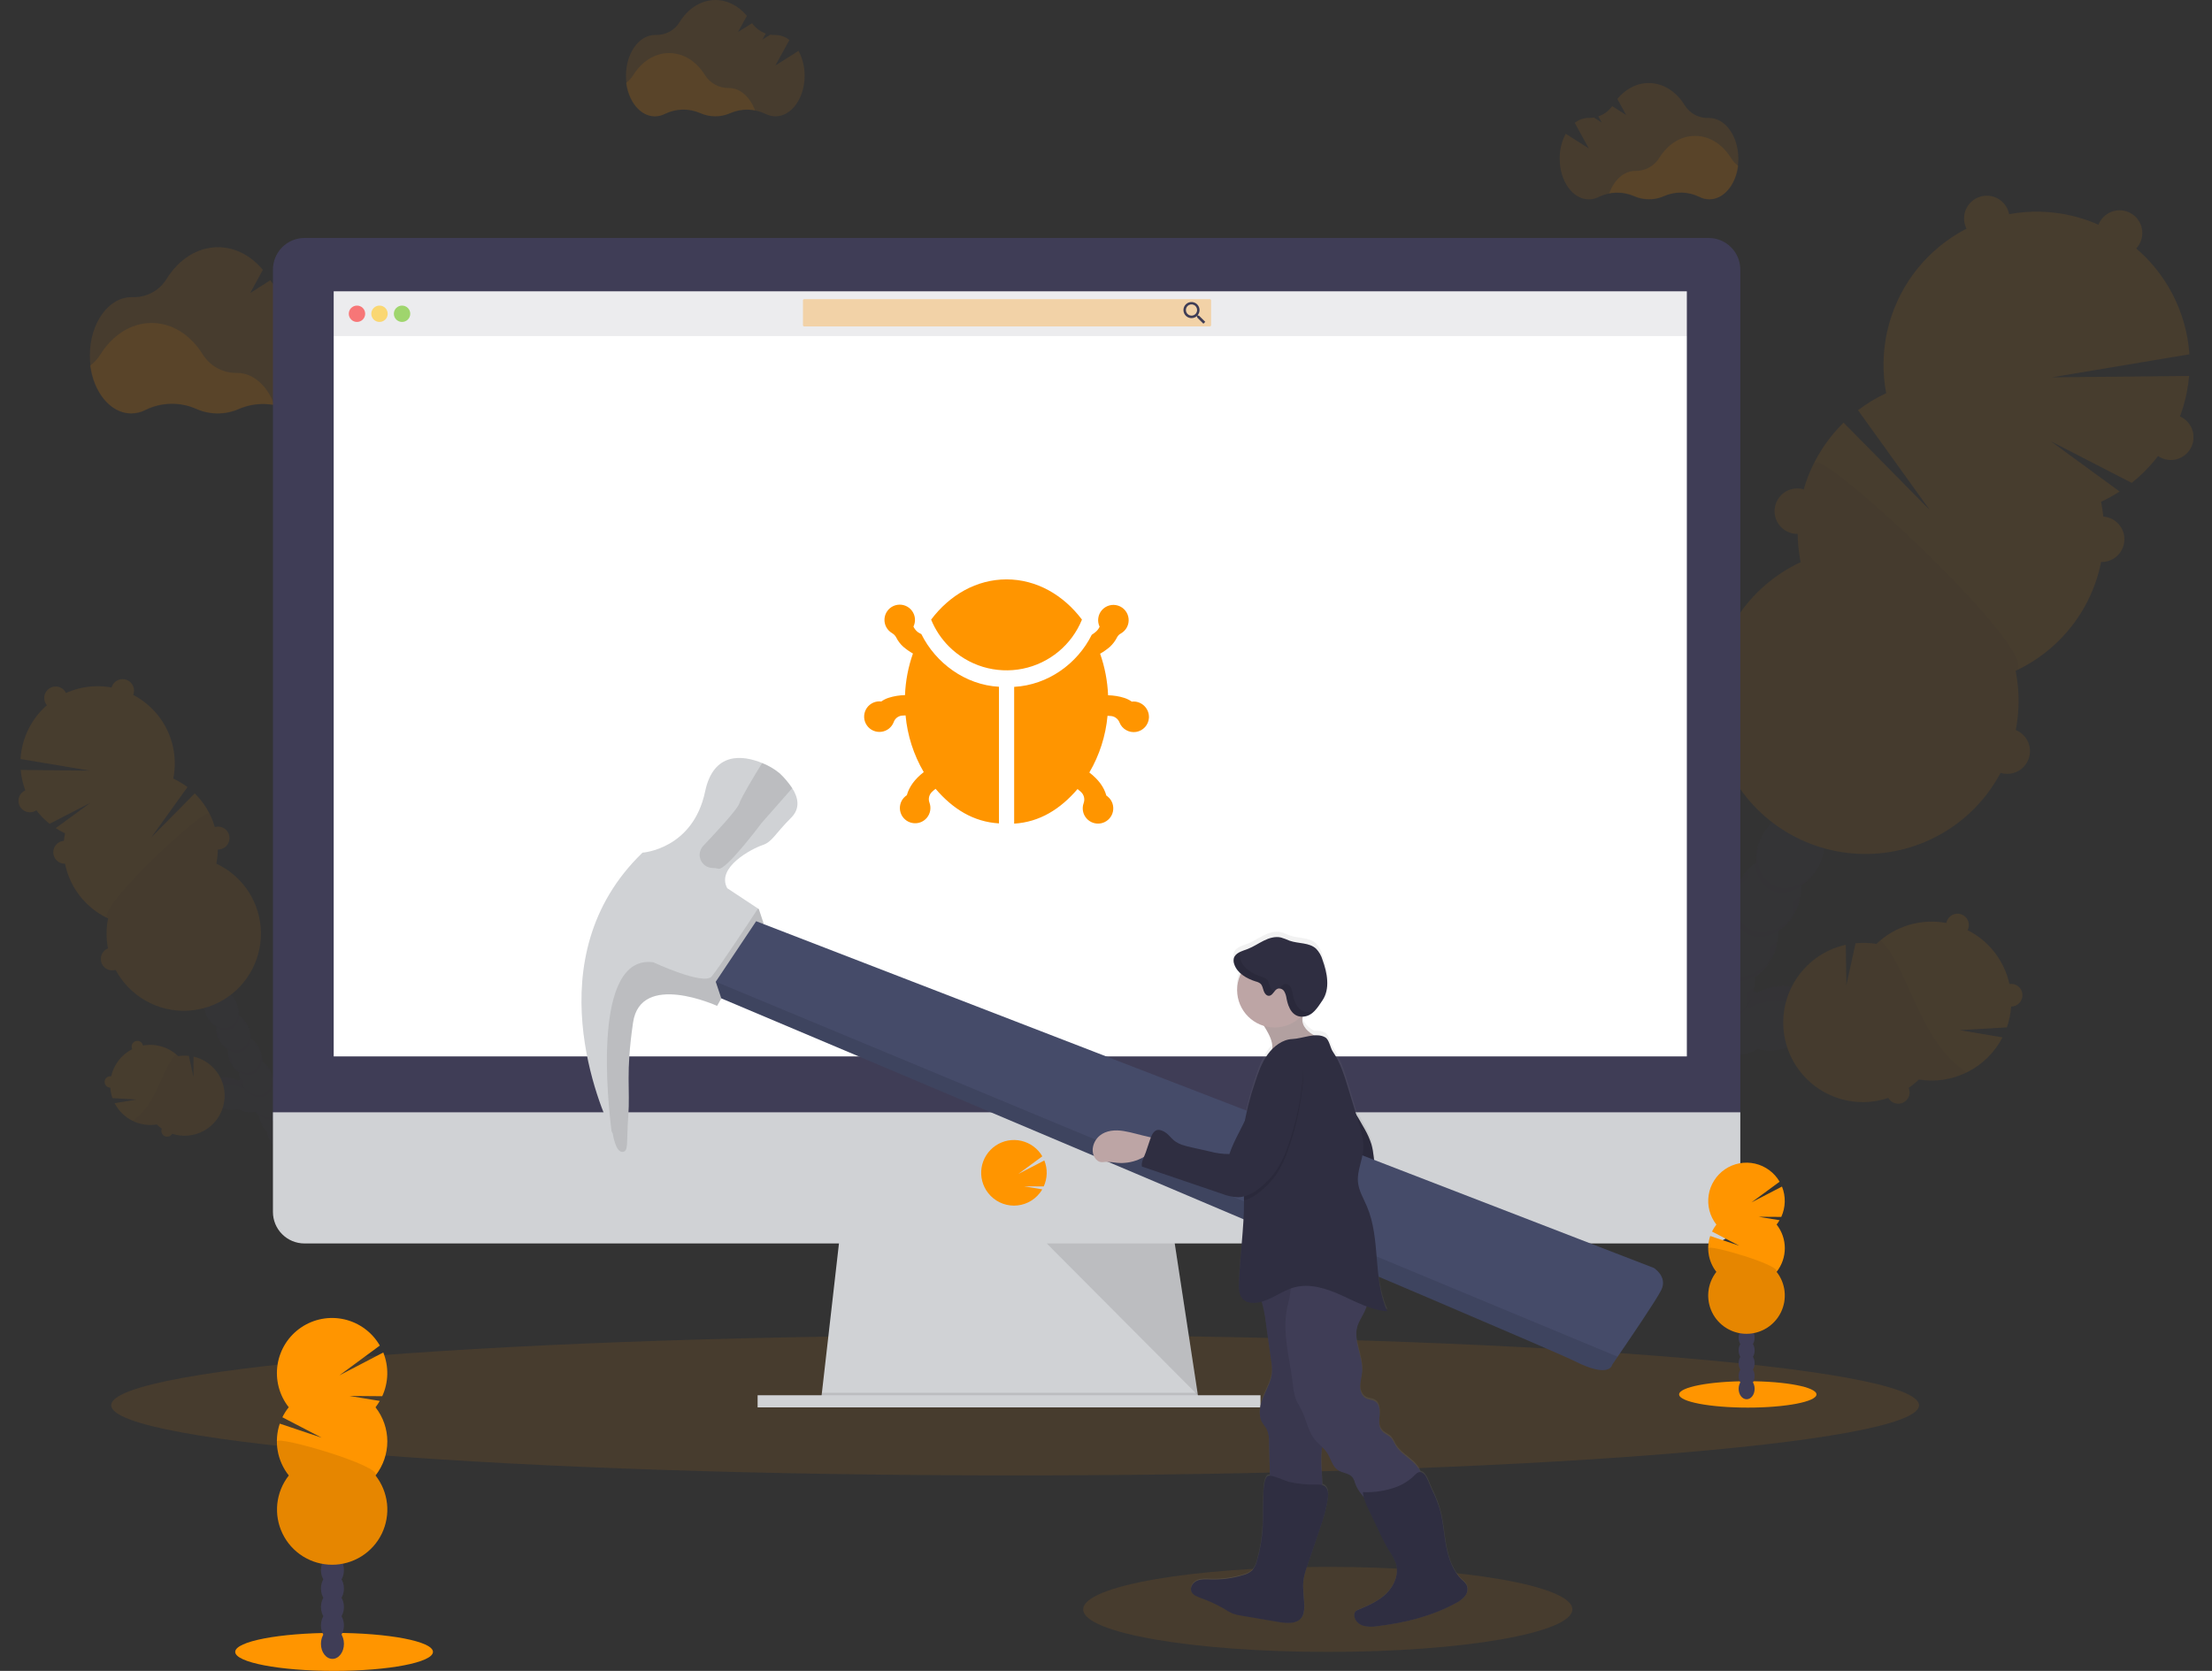 <svg width="90" height="68" viewBox="0 0 90 68" fill="none"
  xmlns="http://www.w3.org/2000/svg">
  <rect x="0" y="0" width="90" height="68" fill="#333333" stroke="none"/>
  <g clip-path="url(#clip0_577_3136)">
    <path opacity="0.1" d="M41.303 60.045C61.614 60.045 78.08 58.766 78.08 57.189C78.08 55.612 61.614 54.334 41.303 54.334C20.991 54.334 4.525 55.612 4.525 57.189C4.525 58.766 20.991 60.045 41.303 60.045Z" fill="#FF9500"/>
    <g opacity="0.1">
      <path d="M73.876 40.917C73.656 40.25 72.765 39.943 71.885 40.232C71.759 40.273 71.636 40.326 71.519 40.39C71.463 40.375 71.405 40.361 71.346 40.35C71.394 40.158 71.413 39.96 71.401 39.763C71.704 39.56 71.95 39.282 72.115 38.957C72.281 38.632 72.359 38.27 72.344 37.905C72.647 37.702 72.892 37.424 73.056 37.099C73.221 36.773 73.299 36.411 73.284 36.047C73.589 35.846 73.834 35.568 73.996 35.24C74.42 34.401 74.244 33.458 73.603 33.133C72.962 32.809 72.097 33.227 71.673 34.066C71.505 34.39 71.427 34.753 71.446 35.118C71.143 35.321 70.898 35.599 70.734 35.924C70.569 36.249 70.491 36.611 70.506 36.976C70.204 37.179 69.958 37.457 69.794 37.782C69.629 38.107 69.551 38.469 69.566 38.834C69.263 39.037 69.017 39.314 68.852 39.64C68.687 39.965 68.608 40.328 68.623 40.692C68.318 40.893 68.073 41.172 67.911 41.499C67.831 41.657 67.771 41.823 67.731 41.995C67.625 41.84 67.495 41.702 67.347 41.586C67.33 41.454 67.301 41.324 67.26 41.197C66.971 40.317 66.196 39.78 65.529 40C64.863 40.22 64.555 41.11 64.844 41.99C64.962 42.368 65.19 42.701 65.498 42.949C65.515 43.081 65.544 43.212 65.585 43.339C65.753 43.849 66.084 44.244 66.463 44.442C66.43 44.552 66.406 44.665 66.391 44.779C66.034 45.123 65.804 45.578 65.739 46.069C65.381 46.413 65.151 46.869 65.086 47.361C64.909 47.531 64.763 47.73 64.654 47.95C64.229 48.789 64.404 49.733 65.046 50.057C65.687 50.381 66.551 49.965 66.976 49.124C67.088 48.905 67.162 48.668 67.193 48.424C67.55 48.08 67.78 47.626 67.845 47.134C68.203 46.79 68.433 46.335 68.498 45.843C68.853 45.498 69.08 45.043 69.142 44.553C69.501 44.209 69.732 43.753 69.796 43.26C69.906 43.155 70.005 43.039 70.09 42.914C70.443 42.986 70.81 42.963 71.152 42.847C71.278 42.806 71.401 42.753 71.518 42.689C71.9 42.789 72.304 42.775 72.679 42.647C73.555 42.361 74.095 41.585 73.876 40.917Z" fill="#3F3D56"/>
      <g opacity="0.1">
        <path d="M72.324 38.287C72.234 38.376 72.134 38.456 72.027 38.525C72.04 38.772 72.008 39.019 71.931 39.254C71.999 39.16 72.059 39.061 72.112 38.957C72.22 38.747 72.291 38.52 72.324 38.287Z" fill="black"/>
        <path d="M73.264 36.429C73.173 36.518 73.073 36.598 72.966 36.667C72.98 36.914 72.947 37.161 72.87 37.396C72.938 37.302 72.999 37.202 73.052 37.099C73.159 36.888 73.23 36.662 73.264 36.429Z" fill="black"/>
        <path d="M71.133 35.737C71.125 35.61 71.13 35.482 71.148 35.355C70.98 35.521 70.84 35.713 70.734 35.924C70.682 36.028 70.638 36.136 70.603 36.247C70.746 36.045 70.926 35.872 71.133 35.737Z" fill="black"/>
        <path d="M65.168 46.98C65.244 46.875 65.329 46.777 65.423 46.688C65.438 46.571 65.463 46.455 65.499 46.342C65.423 46.443 65.357 46.55 65.3 46.663C65.248 46.765 65.204 46.871 65.168 46.98Z" fill="black"/>
        <path d="M65.82 45.691C65.896 45.586 65.981 45.488 66.076 45.398C66.09 45.284 66.114 45.171 66.147 45.061C66.076 45.159 66.012 45.263 65.957 45.372C65.903 45.475 65.858 45.581 65.82 45.691Z" fill="black"/>
        <path d="M71.384 40.145C71.293 40.234 71.194 40.313 71.087 40.382C71.099 40.579 71.08 40.777 71.032 40.969C71.091 40.979 71.148 40.992 71.205 41.009C71.322 40.945 71.445 40.892 71.571 40.851C72.452 40.562 73.343 40.869 73.562 41.536C73.616 41.704 73.626 41.883 73.589 42.055C73.879 41.714 73.999 41.299 73.875 40.918C73.655 40.251 72.764 39.944 71.885 40.233C71.758 40.274 71.635 40.327 71.519 40.391C71.462 40.376 71.404 40.362 71.346 40.351C71.362 40.282 71.374 40.214 71.384 40.145Z" fill="black"/>
        <path d="M64.846 47.629C64.771 47.73 64.704 47.837 64.648 47.95C64.595 48.054 64.551 48.163 64.515 48.274C64.592 48.168 64.679 48.069 64.774 47.979C64.788 47.861 64.812 47.743 64.846 47.629Z" fill="black"/>
        <path d="M70.189 37.595C70.181 37.468 70.186 37.34 70.203 37.213C70.035 37.379 69.896 37.571 69.79 37.782C69.737 37.886 69.694 37.994 69.658 38.105C69.801 37.903 69.981 37.73 70.189 37.595Z" fill="black"/>
        <path d="M68.831 45.172C68.814 45.301 68.785 45.428 68.744 45.551C68.812 45.456 68.872 45.357 68.925 45.253C68.982 45.142 69.029 45.026 69.066 44.907C68.995 45.002 68.916 45.091 68.831 45.172Z" fill="black"/>
        <path d="M67.526 47.753C67.509 47.881 67.48 48.008 67.439 48.132C67.508 48.037 67.569 47.938 67.621 47.834C67.677 47.723 67.725 47.607 67.762 47.488C67.691 47.583 67.612 47.671 67.526 47.753Z" fill="black"/>
        <path d="M68.178 46.461C68.161 46.59 68.132 46.717 68.092 46.84C68.161 46.748 68.223 46.65 68.277 46.548C68.334 46.437 68.381 46.321 68.418 46.202C68.346 46.295 68.265 46.382 68.178 46.461Z" fill="black"/>
        <path d="M69.483 43.882C69.466 44.01 69.437 44.137 69.397 44.26C69.464 44.166 69.525 44.066 69.577 43.963C69.635 43.85 69.682 43.732 69.719 43.611C69.649 43.708 69.57 43.799 69.483 43.882Z" fill="black"/>
        <path d="M65.211 40.619C65.879 40.4 66.655 40.935 66.942 41.816C66.982 41.943 67.011 42.073 67.028 42.206C67.177 42.322 67.306 42.46 67.413 42.615C67.453 42.443 67.513 42.276 67.593 42.117C67.623 42.059 67.656 42.002 67.69 41.944C67.591 41.809 67.475 41.687 67.343 41.583C67.326 41.45 67.297 41.32 67.257 41.193C66.968 40.313 66.192 39.777 65.526 39.996C65.145 40.121 64.882 40.465 64.78 40.899C64.897 40.77 65.046 40.673 65.211 40.619Z" fill="black"/>
        <path d="M68.309 41.311C68.301 41.184 68.306 41.056 68.324 40.93C68.156 41.096 68.016 41.288 67.91 41.499C67.858 41.602 67.814 41.71 67.778 41.821C67.922 41.619 68.102 41.446 68.309 41.311Z" fill="black"/>
        <path d="M69.249 39.452C69.242 39.325 69.247 39.197 69.265 39.071C69.096 39.236 68.956 39.428 68.85 39.639C68.798 39.743 68.754 39.851 68.719 39.962C68.862 39.76 69.042 39.587 69.249 39.452Z" fill="black"/>
        <path d="M66.874 49.043C66.857 49.172 66.828 49.299 66.787 49.423C66.929 49.226 67.038 49.007 67.11 48.774C67.039 48.871 66.96 48.96 66.874 49.043Z" fill="black"/>
      </g>
      <path d="M75.159 32.331C75.464 32.13 75.71 31.852 75.871 31.525C76.296 30.685 76.12 29.741 75.479 29.417C74.838 29.092 73.973 29.51 73.548 30.35C73.38 30.675 73.302 31.039 73.322 31.404C73.019 31.608 72.774 31.885 72.609 32.211C72.445 32.536 72.367 32.898 72.382 33.262C72.077 33.463 71.831 33.741 71.67 34.069C71.618 34.172 71.574 34.278 71.539 34.388C71.765 34.061 72.093 33.818 72.471 33.696C72.514 33.829 72.583 33.953 72.674 34.059C72.765 34.165 72.877 34.253 73.002 34.316C73.127 34.379 73.263 34.416 73.403 34.426C73.543 34.437 73.683 34.419 73.816 34.374C73.944 34.751 73.944 35.158 73.816 35.535C73.883 35.441 73.944 35.343 73.996 35.24C74.164 34.916 74.242 34.553 74.222 34.189C74.525 33.986 74.771 33.708 74.935 33.383C75.1 33.058 75.178 32.695 75.162 32.331H75.159Z" fill="#3F3D56"/>
      <path d="M85.487 20.421C85.748 20.299 86 20.159 86.242 20.003L83.444 17.959L86.733 19.652C87.398 19.124 87.948 18.465 88.35 17.716C88.752 16.968 88.996 16.145 89.069 15.299L83.481 15.356L89.081 14.419C89.023 13.572 88.793 12.746 88.404 11.991C88.015 11.236 87.475 10.568 86.819 10.029C86.163 9.49 85.403 9.091 84.587 8.856C83.771 8.622 82.915 8.556 82.073 8.664C81.23 8.772 80.419 9.051 79.688 9.484C78.958 9.918 78.323 10.495 77.824 11.182C77.325 11.87 76.972 12.652 76.786 13.48C76.6 14.309 76.585 15.167 76.743 16.001C76.337 16.19 75.952 16.422 75.596 16.694L78.516 20.755L75.01 17.2C74.27 17.927 73.722 18.826 73.418 19.817C73.113 20.809 73.06 21.861 73.264 22.877C72.205 23.372 71.306 24.154 70.671 25.135C70.035 26.116 69.688 27.256 69.67 28.425C69.651 29.594 69.962 30.744 70.567 31.745C71.171 32.745 72.045 33.556 73.088 34.083C74.131 34.611 75.302 34.834 76.466 34.728C77.63 34.622 78.74 34.19 79.671 33.483C80.601 32.775 81.314 31.82 81.727 30.727C82.141 29.633 82.238 28.445 82.009 27.299C83.276 26.709 84.308 25.71 84.939 24.462C85.57 23.215 85.763 21.791 85.487 20.421Z" fill="#FF9500"/>
      <path opacity="0.1" d="M73.816 18.835C73.183 20.082 72.989 21.507 73.266 22.877C72.207 23.372 71.308 24.154 70.672 25.135C70.037 26.116 69.69 27.256 69.672 28.425C69.653 29.594 69.964 30.744 70.569 31.745C71.173 32.745 72.047 33.556 73.09 34.083C74.133 34.611 75.303 34.834 76.468 34.728C77.632 34.622 78.742 34.19 79.673 33.483C80.603 32.775 81.316 31.82 81.729 30.727C82.143 29.633 82.24 28.445 82.01 27.299C83.233 26.732 74.129 18.212 73.816 18.835Z" fill="black"/>
      <path d="M80.837 9.814C81.348 9.814 81.762 9.4 81.762 8.889C81.762 8.378 81.348 7.964 80.837 7.964C80.326 7.964 79.912 8.378 79.912 8.889C79.912 9.4 80.326 9.814 80.837 9.814Z" fill="#FF9500"/>
      <path d="M86.24 10.408C86.751 10.408 87.165 9.994 87.165 9.483C87.165 8.972 86.751 8.558 86.24 8.558C85.73 8.558 85.315 8.972 85.315 9.483C85.315 9.994 85.73 10.408 86.24 10.408Z" fill="#FF9500"/>
      <path d="M88.325 18.72C88.835 18.72 89.249 18.306 89.249 17.795C89.249 17.284 88.835 16.87 88.325 16.87C87.814 16.87 87.399 17.284 87.399 17.795C87.399 18.306 87.814 18.72 88.325 18.72Z" fill="#FF9500"/>
      <path d="M85.512 22.871C86.023 22.871 86.437 22.457 86.437 21.946C86.437 21.435 86.023 21.021 85.512 21.021C85.001 21.021 84.587 21.435 84.587 21.946C84.587 22.457 85.001 22.871 85.512 22.871Z" fill="#FF9500"/>
      <path d="M81.669 31.493C82.18 31.493 82.594 31.078 82.594 30.568C82.594 30.057 82.18 29.643 81.669 29.643C81.158 29.643 80.744 30.057 80.744 30.568C80.744 31.078 81.158 31.493 81.669 31.493Z" fill="#FF9500"/>
      <path opacity="0.1" d="M81.669 31.493C82.18 31.493 82.594 31.078 82.594 30.568C82.594 30.057 82.18 29.643 81.669 29.643C81.158 29.643 80.744 30.057 80.744 30.568C80.744 31.078 81.158 31.493 81.669 31.493Z" fill="black"/>
      <path d="M73.127 21.728C73.638 21.728 74.052 21.314 74.052 20.803C74.052 20.292 73.638 19.878 73.127 19.878C72.616 19.878 72.202 20.292 72.202 20.803C72.202 21.314 72.616 21.728 73.127 21.728Z" fill="#FF9500"/>
      <path opacity="0.1" d="M73.127 21.728C73.638 21.728 74.052 21.314 74.052 20.803C74.052 20.292 73.638 19.878 73.127 19.878C72.616 19.878 72.202 20.292 72.202 20.803C72.202 21.314 72.616 21.728 73.127 21.728Z" fill="black"/>
      <path opacity="0.1" d="M72.141 36.019C71.525 35.708 71.339 34.828 71.698 34.016C71.679 34.049 71.661 34.083 71.644 34.118C71.219 34.958 71.395 35.901 72.036 36.225C72.677 36.55 73.542 36.132 73.966 35.292C73.984 35.258 73.999 35.222 74.015 35.188C73.575 35.959 72.755 36.33 72.141 36.019Z" fill="black"/>
      <path opacity="0.1" d="M71.227 37.826C70.612 37.515 70.425 36.635 70.785 35.822C70.766 35.856 70.747 35.89 70.73 35.924C70.305 36.764 70.481 37.708 71.122 38.032C71.763 38.355 72.628 37.939 73.052 37.099C73.07 37.064 73.086 37.029 73.102 36.994C72.66 37.765 71.842 38.136 71.227 37.826Z" fill="black"/>
      <path opacity="0.1" d="M70.312 39.631C69.698 39.321 69.511 38.441 69.871 37.629C69.852 37.662 69.833 37.696 69.816 37.731C69.391 38.57 69.567 39.514 70.208 39.838C70.85 40.163 71.713 39.745 72.138 38.905C72.155 38.871 72.172 38.835 72.188 38.801C71.747 39.572 70.927 39.943 70.312 39.631Z" fill="black"/>
      <path opacity="0.1" d="M69.403 41.442C68.787 41.132 68.601 40.252 68.96 39.44C68.941 39.473 68.923 39.507 68.905 39.541C68.481 40.381 68.657 41.325 69.298 41.649C69.939 41.974 70.804 41.556 71.228 40.715C71.246 40.681 71.261 40.646 71.277 40.611C70.834 41.377 70.014 41.749 69.403 41.442Z" fill="black"/>
      <path opacity="0.1" d="M68.486 43.244C67.871 42.934 67.685 42.053 68.044 41.242C68.025 41.275 68.007 41.308 67.99 41.344C67.565 42.183 67.74 43.126 68.382 43.451C69.023 43.775 69.887 43.358 70.312 42.518C70.329 42.483 70.346 42.448 70.362 42.413C69.922 43.184 69.101 43.556 68.486 43.244Z" fill="black"/>
      <path opacity="0.1" d="M67.572 45.051C66.958 44.741 66.771 43.861 67.131 43.049C67.112 43.082 67.093 43.115 67.076 43.15C66.651 43.989 66.826 44.934 67.468 45.258C68.111 45.583 68.97 45.164 69.402 44.324C69.42 44.29 69.436 44.255 69.452 44.22C69.006 44.991 68.191 45.362 67.572 45.051Z" fill="black"/>
      <path opacity="0.1" d="M66.659 46.857C66.044 46.546 65.857 45.666 66.217 44.855C66.198 44.888 66.18 44.921 66.162 44.957C65.738 45.796 65.913 46.739 66.555 47.064C67.196 47.388 68.06 46.97 68.484 46.131C68.503 46.096 68.518 46.061 68.534 46.026C68.093 46.797 67.274 47.168 66.659 46.857Z" fill="black"/>
      <path opacity="0.1" d="M65.745 48.664C65.13 48.353 64.944 47.473 65.303 46.662C65.284 46.694 65.266 46.728 65.248 46.763C64.823 47.602 64.999 48.546 65.64 48.871C66.282 49.195 67.146 48.777 67.571 47.937C67.588 47.903 67.604 47.868 67.62 47.832C67.179 48.603 66.359 48.971 65.745 48.664Z" fill="black"/>
      <path opacity="0.1" d="M65.144 49.851C64.53 49.539 64.343 48.66 64.703 47.848C64.684 47.881 64.665 47.915 64.648 47.95C64.223 48.789 64.399 49.733 65.04 50.057C65.681 50.38 66.546 49.964 66.97 49.124C66.988 49.089 67.004 49.055 67.02 49.019C66.578 49.79 65.759 50.162 65.144 49.851Z" fill="black"/>
      <path d="M81.654 41.811C81.75 41.538 81.808 41.253 81.828 40.964C81.891 40.964 81.954 40.95 82.012 40.925C82.07 40.899 82.123 40.862 82.166 40.815C82.209 40.769 82.242 40.714 82.263 40.654C82.284 40.594 82.292 40.53 82.287 40.467C82.282 40.403 82.265 40.342 82.235 40.285C82.205 40.229 82.164 40.18 82.114 40.14C82.065 40.101 82.007 40.072 81.946 40.055C81.885 40.039 81.82 40.035 81.757 40.045C81.655 39.576 81.449 39.137 81.155 38.758C80.861 38.379 80.486 38.071 80.058 37.855C80.113 37.745 80.123 37.618 80.085 37.502C80.046 37.385 79.963 37.289 79.854 37.233C79.744 37.178 79.617 37.168 79.501 37.207C79.384 37.245 79.288 37.328 79.232 37.438C79.212 37.476 79.198 37.518 79.191 37.561C78.683 37.467 78.16 37.495 77.665 37.643C77.171 37.791 76.719 38.055 76.347 38.414C76.066 38.368 75.78 38.36 75.497 38.389L75.122 40.094L75.1 38.45C74.669 38.544 74.263 38.725 73.905 38.982C73.548 39.239 73.246 39.565 73.019 39.943C72.792 40.32 72.644 40.739 72.584 41.175C72.525 41.612 72.555 42.056 72.673 42.48C72.791 42.904 72.994 43.3 73.27 43.643C73.546 43.986 73.889 44.269 74.278 44.475C74.667 44.681 75.094 44.805 75.533 44.841C75.972 44.876 76.413 44.822 76.83 44.681C76.875 44.761 76.943 44.826 77.025 44.867C77.11 44.91 77.206 44.926 77.3 44.913C77.394 44.899 77.481 44.857 77.551 44.792C77.62 44.727 77.667 44.642 77.687 44.549C77.706 44.456 77.696 44.359 77.658 44.272C77.806 44.171 77.945 44.057 78.074 43.933C78.749 44.043 79.442 43.936 80.053 43.627C80.664 43.319 81.162 42.825 81.475 42.217L79.732 41.923L81.654 41.811Z" fill="#FF9500"/>
      <g opacity="0.1">
        <path d="M78.961 42.639C78.317 41.79 77.923 40.783 77.468 39.818C77.286 39.421 77.082 39.035 76.857 38.661L76.516 38.264C76.459 38.313 76.401 38.363 76.343 38.416C76.062 38.37 75.776 38.362 75.493 38.391L75.118 40.096L75.096 38.452C74.665 38.546 74.259 38.727 73.901 38.984C73.544 39.24 73.242 39.567 73.015 39.944C72.788 40.322 72.64 40.741 72.581 41.177C72.521 41.614 72.551 42.057 72.669 42.482C72.787 42.906 72.99 43.302 73.266 43.645C73.542 43.988 73.885 44.271 74.274 44.477C74.663 44.683 75.09 44.807 75.529 44.843C75.968 44.878 76.409 44.824 76.826 44.682C76.871 44.763 76.939 44.828 77.021 44.869C77.106 44.912 77.202 44.928 77.296 44.915C77.39 44.901 77.478 44.859 77.547 44.794C77.616 44.729 77.663 44.644 77.683 44.551C77.702 44.458 77.692 44.361 77.654 44.274C77.802 44.173 77.941 44.059 78.07 43.935C78.731 44.042 79.409 43.941 80.012 43.648C79.61 43.37 79.255 43.029 78.961 42.639Z" fill="black"/>
      </g>
      <path d="M67.56 38.987C67.596 38.917 67.613 38.839 67.609 38.76C67.606 38.681 67.582 38.604 67.541 38.536C67.499 38.469 67.441 38.414 67.372 38.375C67.303 38.337 67.225 38.317 67.146 38.317C67.015 37.621 66.659 36.988 66.134 36.514C66.219 36.184 66.251 35.842 66.229 35.502L64.529 35.212L66.18 35.108C66.15 34.953 66.109 34.8 66.058 34.651C66.122 34.607 66.174 34.548 66.21 34.478C66.252 34.395 66.268 34.302 66.256 34.21C66.244 34.118 66.204 34.032 66.143 33.963C66.082 33.894 66.001 33.844 65.911 33.822C65.822 33.798 65.727 33.803 65.64 33.834C65.203 33.217 64.563 32.771 63.831 32.576C63.1 32.381 62.323 32.448 61.636 32.766C60.949 33.084 60.395 33.633 60.071 34.317C59.746 35.001 59.672 35.777 59.86 36.51C59.76 36.552 59.678 36.629 59.63 36.726C59.587 36.81 59.572 36.905 59.584 36.998C59.597 37.091 59.638 37.178 59.701 37.247C59.765 37.317 59.848 37.365 59.94 37.386C60.031 37.407 60.127 37.399 60.214 37.364C60.38 37.643 60.587 37.895 60.828 38.113C60.652 38.796 60.705 39.518 60.978 40.169L63.258 39.577L61.225 40.646C61.584 41.218 62.114 41.663 62.738 41.918C63.363 42.174 64.052 42.228 64.709 42.073C65.366 41.918 65.958 41.562 66.403 41.054C66.847 40.545 67.122 39.911 67.188 39.239C67.266 39.233 67.342 39.206 67.407 39.162C67.472 39.118 67.525 39.058 67.56 38.987Z" fill="#FF9500"/>
      <path opacity="0.1" d="M67.56 38.987C67.596 38.917 67.613 38.838 67.61 38.759C67.606 38.68 67.583 38.604 67.541 38.536C67.5 38.469 67.442 38.413 67.373 38.375C67.304 38.337 67.226 38.317 67.147 38.317C67.016 37.621 66.66 36.988 66.134 36.514C66.148 36.46 66.16 36.406 66.171 36.352C66.11 36.395 66.054 36.445 66.004 36.499C65.697 36.836 65.539 37.289 65.235 37.629C64.877 38.03 64.341 38.24 63.805 38.296C63.269 38.352 62.73 38.27 62.201 38.167C61.764 38.081 61.319 37.98 60.876 38.023C60.832 38.023 60.789 38.032 60.749 38.039C60.775 38.064 60.801 38.089 60.828 38.113C60.653 38.797 60.706 39.519 60.979 40.169L63.259 39.577L61.225 40.646C61.585 41.218 62.114 41.662 62.739 41.918C63.363 42.174 64.052 42.228 64.71 42.073C65.367 41.918 65.959 41.562 66.403 41.053C66.848 40.545 67.122 39.911 67.188 39.239C67.267 39.233 67.342 39.206 67.407 39.162C67.472 39.118 67.525 39.058 67.56 38.987Z" fill="black"/>
    </g>
    <g opacity="0.1">
      <path d="M8.494 44.24C8.604 43.904 9.054 43.749 9.497 43.894C9.56 43.915 9.622 43.941 9.681 43.974C9.709 43.966 9.739 43.959 9.767 43.954C9.743 43.857 9.734 43.757 9.74 43.658C9.588 43.555 9.464 43.415 9.382 43.251C9.299 43.087 9.259 42.905 9.266 42.721C9.113 42.62 8.989 42.48 8.908 42.316C8.824 42.152 8.784 41.97 8.793 41.786C8.64 41.684 8.516 41.544 8.435 41.379C8.222 40.957 8.308 40.482 8.633 40.317C8.957 40.153 9.392 40.365 9.606 40.787C9.69 40.951 9.729 41.134 9.72 41.318C9.872 41.42 9.996 41.56 10.079 41.724C10.162 41.887 10.201 42.07 10.193 42.253C10.346 42.356 10.469 42.496 10.552 42.66C10.635 42.824 10.674 43.006 10.666 43.19C10.819 43.292 10.943 43.431 11.026 43.595C11.108 43.759 11.148 43.942 11.14 44.125C11.293 44.226 11.417 44.367 11.499 44.532C11.538 44.611 11.567 44.696 11.585 44.783C11.639 44.704 11.704 44.634 11.778 44.576C11.787 44.509 11.803 44.443 11.823 44.379C11.97 43.936 12.36 43.666 12.697 43.774C13.033 43.881 13.187 44.334 13.043 44.777C12.983 44.967 12.868 45.135 12.713 45.26C12.704 45.327 12.689 45.392 12.668 45.456C12.597 45.691 12.439 45.889 12.226 46.011C12.243 46.068 12.255 46.126 12.262 46.184C12.352 46.27 12.426 46.371 12.481 46.481C12.538 46.592 12.575 46.711 12.59 46.834C12.68 46.92 12.754 47.02 12.81 47.131C12.867 47.242 12.903 47.361 12.919 47.484C13.009 47.57 13.083 47.671 13.139 47.782C13.353 48.204 13.264 48.68 12.941 48.843C12.619 49.006 12.183 48.796 11.969 48.373C11.912 48.262 11.876 48.143 11.86 48.02C11.68 47.847 11.564 47.618 11.531 47.37C11.351 47.197 11.235 46.968 11.202 46.72C11.113 46.634 11.038 46.534 10.982 46.423C10.926 46.313 10.89 46.193 10.873 46.07C10.784 45.984 10.71 45.884 10.654 45.773C10.598 45.663 10.561 45.544 10.545 45.42C10.49 45.368 10.44 45.31 10.397 45.247C10.219 45.284 10.035 45.272 9.863 45.215C9.799 45.193 9.737 45.166 9.677 45.134C9.485 45.185 9.282 45.178 9.093 45.113C8.655 44.967 8.384 44.577 8.494 44.24Z" fill="#3F3D56"/>
      <g opacity="0.1">
        <path d="M9.275 42.914C9.321 42.959 9.372 42.999 9.426 43.034C9.419 43.158 9.435 43.283 9.474 43.401C9.44 43.354 9.409 43.303 9.383 43.251C9.329 43.145 9.292 43.031 9.275 42.914Z" fill="black"/>
        <path d="M8.802 41.979C8.848 42.024 8.898 42.064 8.952 42.098C8.945 42.223 8.961 42.348 9.001 42.466C8.896 42.322 8.828 42.155 8.802 41.979Z" fill="black"/>
        <path d="M9.878 41.63C9.882 41.566 9.88 41.502 9.871 41.438C9.956 41.522 10.026 41.618 10.08 41.724C10.106 41.777 10.128 41.831 10.145 41.887C10.073 41.785 9.983 41.698 9.878 41.63Z" fill="black"/>
        <path d="M12.881 47.295C12.843 47.242 12.8 47.193 12.753 47.148C12.745 47.089 12.732 47.031 12.715 46.975C12.752 47.025 12.786 47.079 12.814 47.136C12.841 47.187 12.863 47.24 12.881 47.295Z" fill="black"/>
        <path d="M12.549 46.645C12.511 46.592 12.469 46.543 12.421 46.498C12.414 46.439 12.402 46.381 12.385 46.325C12.456 46.421 12.511 46.529 12.547 46.643L12.549 46.645Z" fill="black"/>
        <path d="M9.75 43.852C9.795 43.896 9.845 43.936 9.9 43.97C9.893 44.07 9.902 44.169 9.927 44.266C9.898 44.271 9.869 44.278 9.841 44.286C9.781 44.254 9.719 44.227 9.655 44.206C9.212 44.061 8.763 44.216 8.653 44.553C8.626 44.636 8.621 44.726 8.639 44.812C8.568 44.737 8.517 44.645 8.492 44.545C8.467 44.445 8.468 44.34 8.495 44.24C8.606 43.904 9.055 43.749 9.498 43.894C9.562 43.915 9.623 43.941 9.682 43.974C9.711 43.966 9.74 43.959 9.769 43.954C9.761 43.92 9.754 43.886 9.75 43.852Z" fill="black"/>
        <path d="M13.043 47.621C13.081 47.672 13.114 47.726 13.143 47.783C13.169 47.835 13.191 47.89 13.209 47.946C13.171 47.892 13.128 47.843 13.081 47.798C13.073 47.738 13.061 47.679 13.043 47.621Z" fill="black"/>
        <path d="M10.352 42.567C10.356 42.503 10.354 42.439 10.345 42.375C10.43 42.458 10.5 42.555 10.553 42.661C10.579 42.714 10.601 42.768 10.619 42.823C10.547 42.722 10.456 42.635 10.352 42.567Z" fill="black"/>
        <path d="M11.035 46.383C11.043 46.448 11.058 46.512 11.078 46.574C11.006 46.475 10.951 46.365 10.915 46.248C10.951 46.296 10.991 46.342 11.035 46.383Z" fill="black"/>
        <path d="M11.693 47.683C11.701 47.748 11.716 47.812 11.736 47.874C11.701 47.826 11.671 47.776 11.644 47.724C11.616 47.668 11.592 47.61 11.573 47.551C11.61 47.598 11.649 47.642 11.693 47.683Z" fill="black"/>
        <path d="M11.364 47.033C11.373 47.098 11.387 47.162 11.407 47.224C11.372 47.176 11.342 47.126 11.315 47.074C11.287 47.018 11.263 46.961 11.244 46.901C11.28 46.949 11.32 46.993 11.364 47.033Z" fill="black"/>
        <path d="M10.707 45.733C10.715 45.798 10.729 45.862 10.749 45.924C10.716 45.876 10.687 45.826 10.663 45.774C10.634 45.719 10.61 45.661 10.591 45.601C10.625 45.648 10.664 45.692 10.707 45.733Z" fill="black"/>
        <path d="M12.859 44.089C12.522 43.978 12.132 44.248 11.987 44.695C11.966 44.759 11.95 44.825 11.942 44.891C11.867 44.95 11.801 45.019 11.748 45.097C11.728 45.01 11.697 44.926 11.657 44.846C11.642 44.817 11.626 44.788 11.608 44.76C11.658 44.692 11.716 44.63 11.781 44.578C11.79 44.511 11.805 44.446 11.826 44.382C11.973 43.939 12.363 43.669 12.7 43.776C12.796 43.813 12.881 43.874 12.947 43.954C13.013 44.034 13.057 44.129 13.075 44.231C13.016 44.166 12.942 44.117 12.859 44.089Z" fill="black"/>
        <path d="M11.298 44.438C11.302 44.374 11.3 44.31 11.291 44.246C11.376 44.329 11.446 44.426 11.5 44.532C11.526 44.585 11.548 44.639 11.565 44.695C11.493 44.593 11.403 44.506 11.298 44.438Z" fill="black"/>
        <path d="M10.824 43.502C10.828 43.438 10.826 43.373 10.817 43.31C10.902 43.393 10.972 43.49 11.026 43.596C11.052 43.648 11.074 43.703 11.092 43.759C11.02 43.657 10.929 43.57 10.824 43.502Z" fill="black"/>
        <path d="M12.022 48.333C12.03 48.398 12.045 48.462 12.065 48.524C12.03 48.477 12 48.426 11.973 48.374C11.945 48.318 11.921 48.26 11.902 48.201C11.939 48.248 11.979 48.292 12.022 48.333Z" fill="black"/>
      </g>
      <path d="M7.848 39.914C7.695 39.813 7.571 39.673 7.49 39.508C7.276 39.085 7.364 38.61 7.687 38.447C8.01 38.283 8.446 38.493 8.66 38.916C8.744 39.08 8.784 39.263 8.774 39.446C8.926 39.549 9.05 39.688 9.133 39.852C9.216 40.016 9.255 40.199 9.247 40.382C9.401 40.483 9.525 40.623 9.606 40.788C9.632 40.84 9.654 40.894 9.672 40.949C9.557 40.786 9.392 40.664 9.202 40.603C9.181 40.671 9.147 40.733 9.101 40.788C9.055 40.842 8.999 40.886 8.936 40.918C8.873 40.95 8.804 40.97 8.733 40.975C8.663 40.98 8.592 40.972 8.525 40.949C8.46 41.139 8.46 41.344 8.525 41.533C8.492 41.486 8.463 41.437 8.438 41.385C8.354 41.222 8.314 41.039 8.323 40.856C8.171 40.753 8.047 40.613 7.964 40.449C7.882 40.285 7.842 40.103 7.85 39.919L7.848 39.914Z" fill="#3F3D56"/>
      <path d="M2.645 33.914C2.514 33.852 2.387 33.782 2.265 33.703L3.674 32.674L2.018 33.526C1.683 33.26 1.406 32.928 1.204 32.551C1.002 32.174 0.879 31.759 0.842 31.333L3.658 31.363L0.836 30.89C0.86 30.46 0.973 30.039 1.167 29.654C1.361 29.269 1.632 28.928 1.964 28.652C2.295 28.377 2.68 28.172 3.094 28.052C3.508 27.931 3.943 27.897 4.37 27.952C4.798 28.007 5.21 28.149 5.58 28.37C5.95 28.591 6.271 28.886 6.523 29.236C6.774 29.587 6.951 29.985 7.041 30.406C7.132 30.828 7.135 31.264 7.05 31.686C7.254 31.781 7.448 31.897 7.628 32.032L6.157 34.078L7.923 32.288C8.296 32.655 8.571 33.108 8.725 33.607C8.878 34.107 8.905 34.636 8.802 35.148C9.337 35.397 9.79 35.792 10.111 36.286C10.432 36.781 10.607 37.355 10.616 37.944C10.626 38.534 10.469 39.114 10.165 39.618C9.86 40.123 9.42 40.532 8.894 40.798C8.368 41.064 7.777 41.176 7.19 41.123C6.604 41.069 6.044 40.851 5.575 40.494C5.106 40.137 4.746 39.656 4.538 39.104C4.33 38.553 4.281 37.954 4.398 37.376C3.76 37.079 3.241 36.576 2.923 35.948C2.605 35.321 2.507 34.604 2.645 33.914V33.914Z" fill="#FF9500"/>
      <path opacity="0.1" d="M8.525 33.116C8.844 33.744 8.942 34.462 8.802 35.152C9.337 35.401 9.79 35.795 10.111 36.29C10.431 36.784 10.607 37.359 10.616 37.948C10.626 38.538 10.469 39.118 10.165 39.622C9.86 40.127 9.419 40.535 8.893 40.801C8.367 41.067 7.777 41.18 7.19 41.126C6.603 41.072 6.043 40.855 5.574 40.498C5.105 40.141 4.746 39.659 4.538 39.108C4.33 38.556 4.281 37.957 4.398 37.38C3.781 37.093 8.367 32.802 8.525 33.116Z" fill="black"/>
      <path d="M4.988 28.571C5.246 28.571 5.454 28.362 5.454 28.105C5.454 27.847 5.246 27.638 4.988 27.638C4.73 27.638 4.521 27.847 4.521 28.105C4.521 28.362 4.73 28.571 4.988 28.571Z" fill="#FF9500"/>
      <path d="M2.265 28.87C2.523 28.87 2.732 28.662 2.732 28.404C2.732 28.146 2.523 27.938 2.265 27.938C2.008 27.938 1.799 28.146 1.799 28.404C1.799 28.662 2.008 28.87 2.265 28.87Z" fill="#FF9500"/>
      <path d="M1.216 33.058C1.474 33.058 1.683 32.849 1.683 32.591C1.683 32.334 1.474 32.125 1.216 32.125C0.959 32.125 0.75 32.334 0.75 32.591C0.75 32.849 0.959 33.058 1.216 33.058Z" fill="#FF9500"/>
      <path d="M2.633 35.15C2.891 35.15 3.1 34.941 3.1 34.683C3.1 34.426 2.891 34.217 2.633 34.217C2.376 34.217 2.167 34.426 2.167 34.683C2.167 34.941 2.376 35.15 2.633 35.15Z" fill="#FF9500"/>
      <path d="M4.568 39.492C4.826 39.492 5.034 39.284 5.034 39.026C5.034 38.768 4.826 38.56 4.568 38.56C4.31 38.56 4.102 38.768 4.102 39.026C4.102 39.284 4.31 39.492 4.568 39.492Z" fill="#FF9500"/>
      <path opacity="0.1" d="M4.568 39.492C4.826 39.492 5.034 39.284 5.034 39.026C5.034 38.768 4.826 38.56 4.568 38.56C4.31 38.56 4.102 38.768 4.102 39.026C4.102 39.284 4.31 39.492 4.568 39.492Z" fill="black"/>
      <path d="M8.872 34.573C9.129 34.573 9.338 34.364 9.338 34.107C9.338 33.849 9.129 33.64 8.872 33.64C8.614 33.64 8.405 33.849 8.405 34.107C8.405 34.364 8.614 34.573 8.872 34.573Z" fill="#FF9500"/>
      <path opacity="0.1" d="M8.872 34.573C9.129 34.573 9.338 34.364 9.338 34.107C9.338 33.849 9.129 33.64 8.872 33.64C8.614 33.64 8.405 33.849 8.405 34.107C8.405 34.364 8.614 34.573 8.872 34.573Z" fill="black"/>
      <path opacity="0.1" d="M9.369 41.772C9.679 41.615 9.772 41.172 9.591 40.763C9.601 40.78 9.61 40.796 9.619 40.814C9.833 41.237 9.744 41.712 9.421 41.876C9.097 42.039 8.663 41.829 8.449 41.406C8.44 41.388 8.432 41.371 8.424 41.353C8.646 41.741 9.059 41.928 9.369 41.772Z" fill="black"/>
      <path opacity="0.1" d="M9.829 42.682C10.139 42.526 10.233 42.082 10.052 41.673C10.062 41.69 10.071 41.707 10.08 41.724C10.294 42.148 10.205 42.623 9.882 42.786C9.558 42.95 9.124 42.739 8.91 42.316C8.9 42.299 8.893 42.281 8.885 42.264C9.107 42.654 9.521 42.839 9.829 42.682Z" fill="black"/>
      <path opacity="0.1" d="M10.289 43.592C10.599 43.435 10.693 42.992 10.511 42.583C10.522 42.6 10.53 42.616 10.54 42.634C10.754 43.057 10.664 43.533 10.342 43.695C10.019 43.858 9.584 43.649 9.37 43.225C9.36 43.208 9.353 43.191 9.345 43.173C9.566 43.561 9.979 43.748 10.289 43.592Z" fill="black"/>
      <path opacity="0.1" d="M10.749 44.502C11.059 44.346 11.153 43.903 10.971 43.493C10.981 43.51 10.99 43.527 10.999 43.544C11.213 43.967 11.124 44.443 10.802 44.606C10.479 44.77 10.043 44.559 9.829 44.136C9.82 44.119 9.812 44.101 9.805 44.083C10.026 44.471 10.439 44.659 10.749 44.502Z" fill="black"/>
      <path opacity="0.1" d="M11.21 45.411C11.519 45.255 11.613 44.812 11.432 44.403C11.441 44.42 11.451 44.437 11.46 44.454C11.673 44.877 11.585 45.353 11.262 45.516C10.94 45.68 10.504 45.469 10.29 45.046C10.281 45.028 10.273 45.011 10.265 44.993C10.487 45.381 10.9 45.568 11.21 45.411Z" fill="black"/>
      <path opacity="0.1" d="M11.67 46.322C11.979 46.165 12.073 45.722 11.892 45.313C11.902 45.33 11.911 45.347 11.92 45.364C12.133 45.787 12.045 46.262 11.722 46.426C11.4 46.589 10.963 46.379 10.75 45.956C10.741 45.939 10.732 45.921 10.725 45.903C10.947 46.288 11.36 46.479 11.67 46.322Z" fill="black"/>
      <path opacity="0.1" d="M12.13 47.232C12.439 47.075 12.534 46.632 12.353 46.223C12.362 46.24 12.372 46.257 12.381 46.274C12.594 46.697 12.506 47.172 12.182 47.336C11.859 47.499 11.424 47.288 11.211 46.866C11.202 46.848 11.193 46.831 11.185 46.813C11.408 47.201 11.821 47.389 12.13 47.232Z" fill="black"/>
      <path opacity="0.1" d="M12.59 48.142C12.899 47.985 12.994 47.542 12.812 47.133C12.822 47.15 12.831 47.167 12.841 47.185C13.054 47.607 12.965 48.083 12.642 48.246C12.32 48.408 11.884 48.199 11.671 47.776C11.661 47.758 11.653 47.741 11.646 47.723C11.868 48.111 12.28 48.298 12.59 48.142Z" fill="black"/>
      <path opacity="0.1" d="M12.895 48.74C13.205 48.583 13.298 48.14 13.118 47.731C13.127 47.748 13.137 47.765 13.145 47.783C13.359 48.205 13.271 48.681 12.948 48.844C12.625 49.007 12.189 48.797 11.975 48.374C11.967 48.357 11.958 48.339 11.95 48.321C12.17 48.711 12.583 48.897 12.895 48.74Z" fill="black"/>
      <path d="M4.575 44.69C4.527 44.553 4.498 44.409 4.489 44.264C4.457 44.263 4.425 44.257 4.396 44.244C4.367 44.231 4.34 44.212 4.319 44.189C4.297 44.165 4.28 44.137 4.27 44.107C4.259 44.077 4.255 44.045 4.258 44.013C4.26 43.981 4.269 43.95 4.284 43.922C4.299 43.893 4.32 43.868 4.345 43.849C4.37 43.829 4.399 43.814 4.429 43.806C4.46 43.798 4.493 43.796 4.524 43.8C4.576 43.565 4.68 43.343 4.828 43.153C4.976 42.962 5.165 42.806 5.38 42.697C5.352 42.642 5.347 42.578 5.367 42.519C5.386 42.461 5.428 42.412 5.483 42.384C5.538 42.356 5.602 42.351 5.661 42.37C5.72 42.39 5.768 42.432 5.796 42.487C5.806 42.507 5.813 42.528 5.817 42.549C6.073 42.502 6.337 42.517 6.586 42.592C6.835 42.667 7.063 42.801 7.25 42.982C7.393 42.959 7.539 42.954 7.683 42.97L7.871 43.828L7.876 43C8.09 43.05 8.293 43.142 8.47 43.272C8.648 43.402 8.798 43.566 8.911 43.756C9.023 43.945 9.096 44.155 9.125 44.373C9.154 44.592 9.139 44.814 9.08 45.026C9.021 45.238 8.92 45.436 8.782 45.608C8.645 45.78 8.474 45.922 8.28 46.027C8.086 46.131 7.873 46.194 7.653 46.214C7.434 46.234 7.213 46.209 7.003 46.14C6.981 46.181 6.947 46.213 6.906 46.235C6.863 46.256 6.815 46.264 6.767 46.257C6.72 46.251 6.676 46.229 6.641 46.197C6.606 46.164 6.582 46.121 6.572 46.074C6.562 46.027 6.567 45.978 6.586 45.934C6.511 45.883 6.442 45.825 6.377 45.761C6.037 45.816 5.688 45.763 5.38 45.607C5.072 45.452 4.821 45.203 4.664 44.896L5.542 44.748L4.575 44.69Z" fill="#FF9500"/>
      <g opacity="0.1">
        <path d="M5.932 45.107C6.257 44.674 6.456 44.172 6.684 43.686C6.776 43.486 6.879 43.291 6.992 43.103L7.165 42.903C7.195 42.928 7.223 42.953 7.252 42.979C7.395 42.956 7.541 42.952 7.685 42.967L7.873 43.825L7.876 43C8.09 43.049 8.293 43.142 8.471 43.272C8.648 43.402 8.798 43.566 8.911 43.755C9.023 43.945 9.096 44.155 9.125 44.373C9.155 44.592 9.139 44.813 9.08 45.026C9.021 45.238 8.92 45.436 8.782 45.608C8.645 45.78 8.474 45.922 8.28 46.026C8.086 46.13 7.873 46.194 7.653 46.214C7.434 46.233 7.213 46.208 7.004 46.14C6.981 46.18 6.947 46.213 6.906 46.234C6.863 46.256 6.815 46.264 6.767 46.257C6.72 46.25 6.676 46.229 6.641 46.196C6.606 46.163 6.582 46.121 6.572 46.074C6.562 46.027 6.567 45.978 6.586 45.934C6.511 45.882 6.442 45.825 6.377 45.761C6.044 45.815 5.702 45.764 5.398 45.617C5.603 45.477 5.783 45.304 5.932 45.107Z" fill="black"/>
      </g>
      <path d="M11.675 43.267C11.662 43.24 11.653 43.211 11.651 43.18C11.649 43.15 11.652 43.119 11.662 43.09C11.672 43.061 11.687 43.034 11.707 43.011C11.727 42.988 11.751 42.969 11.778 42.955C11.811 42.938 11.847 42.93 11.884 42.93C11.95 42.58 12.129 42.26 12.394 42.021C12.351 41.855 12.335 41.683 12.346 41.512L13.202 41.368L12.37 41.315C12.386 41.237 12.406 41.16 12.433 41.085C12.4 41.063 12.373 41.033 12.356 40.998C12.335 40.957 12.327 40.91 12.333 40.864C12.339 40.818 12.359 40.774 12.39 40.739C12.421 40.704 12.461 40.679 12.506 40.668C12.552 40.656 12.599 40.658 12.643 40.674C12.796 40.457 13 40.28 13.238 40.161C13.517 40.019 13.832 39.961 14.144 39.993C14.456 40.026 14.752 40.147 14.996 40.344C15.241 40.54 15.423 40.803 15.522 41.1C15.621 41.398 15.632 41.718 15.554 42.021C15.595 42.039 15.63 42.068 15.655 42.104C15.68 42.141 15.694 42.183 15.695 42.228C15.696 42.272 15.685 42.316 15.663 42.354C15.64 42.392 15.607 42.423 15.568 42.443C15.538 42.458 15.506 42.466 15.473 42.468C15.44 42.469 15.407 42.464 15.376 42.451C15.292 42.591 15.188 42.718 15.067 42.827C15.155 43.172 15.129 43.537 14.992 43.865L13.847 43.564L14.87 44.103C14.717 44.349 14.501 44.549 14.244 44.683C13.988 44.817 13.7 44.881 13.411 44.867C13.122 44.853 12.841 44.763 12.599 44.606C12.356 44.448 12.159 44.229 12.03 43.97C11.939 43.79 11.882 43.595 11.862 43.395C11.822 43.391 11.785 43.377 11.752 43.355C11.719 43.333 11.693 43.303 11.675 43.267Z" fill="#FF9500"/>
      <path opacity="0.1" d="M11.675 43.267C11.662 43.24 11.653 43.21 11.651 43.18C11.649 43.149 11.652 43.119 11.662 43.09C11.672 43.061 11.687 43.034 11.707 43.011C11.727 42.988 11.751 42.969 11.778 42.955C11.811 42.938 11.847 42.93 11.884 42.93C11.95 42.58 12.129 42.26 12.394 42.021C12.387 41.995 12.381 41.967 12.376 41.94C12.407 41.962 12.436 41.987 12.462 42.014C12.617 42.187 12.697 42.412 12.849 42.583C13.04 42.78 13.296 42.9 13.57 42.919C13.841 42.938 14.113 42.916 14.377 42.855C14.595 42.798 14.82 42.774 15.045 42.781L15.109 42.79L15.069 42.827C15.158 43.172 15.132 43.537 14.994 43.865L13.847 43.564L14.87 44.103C14.717 44.349 14.501 44.549 14.244 44.683C13.988 44.817 13.7 44.88 13.411 44.867C13.122 44.853 12.841 44.763 12.599 44.606C12.356 44.448 12.159 44.229 12.03 43.97C11.939 43.79 11.882 43.595 11.862 43.395C11.822 43.391 11.785 43.377 11.752 43.355C11.719 43.333 11.693 43.303 11.675 43.267Z" fill="black"/>
    </g>
    <path opacity="0.1" d="M30.721 4.492C30.379 4.427 30.025 4.465 29.705 4.603C29.513 4.688 29.305 4.732 29.095 4.732C28.885 4.732 28.677 4.688 28.485 4.603C28.258 4.503 28.012 4.454 27.764 4.459C27.517 4.464 27.273 4.523 27.05 4.631C26.923 4.698 26.781 4.734 26.637 4.734C26.056 4.734 25.572 4.148 25.472 3.375C25.588 3.29 25.686 3.184 25.762 3.062C26.103 2.513 26.628 2.16 27.224 2.16C27.82 2.16 28.339 2.506 28.68 3.052C28.782 3.216 28.925 3.351 29.094 3.444C29.263 3.537 29.453 3.585 29.646 3.583H29.662C30.12 3.581 30.521 3.952 30.721 4.492Z" fill="#FF9500"/>
    <path opacity="0.1" d="M32.489 2.069L31.549 2.665L32.119 1.627C31.957 1.498 31.757 1.427 31.55 1.424H31.536C31.471 1.425 31.405 1.42 31.341 1.41L31.022 1.612L31.158 1.364C30.933 1.285 30.738 1.139 30.601 0.944L30.029 1.301L30.389 0.646C30.056 0.246 29.606 0 29.112 0C28.519 0 27.987 0.353 27.649 0.903C27.549 1.067 27.406 1.201 27.236 1.292C27.066 1.384 26.875 1.428 26.683 1.422H26.654C26 1.422 25.469 2.163 25.469 3.08C25.469 3.996 26 4.737 26.654 4.737C26.798 4.736 26.94 4.701 27.067 4.634C27.29 4.525 27.534 4.467 27.781 4.462C28.029 4.457 28.275 4.506 28.502 4.606C28.694 4.692 28.902 4.736 29.112 4.736C29.322 4.736 29.53 4.692 29.722 4.606C29.947 4.509 30.191 4.46 30.436 4.465C30.681 4.47 30.923 4.528 31.144 4.634C31.27 4.699 31.41 4.734 31.552 4.734C32.207 4.734 32.738 3.993 32.738 3.077C32.74 2.726 32.654 2.379 32.489 2.069Z" fill="#FF9500"/>
    <path opacity="0.1" d="M11.164 16.48C10.675 16.388 10.17 16.443 9.713 16.638C9.438 16.759 9.141 16.822 8.841 16.821C8.541 16.82 8.244 16.757 7.97 16.634C7.646 16.491 7.295 16.421 6.941 16.428C6.587 16.436 6.239 16.519 5.921 16.674C5.739 16.77 5.537 16.82 5.331 16.821C4.5 16.821 3.809 15.985 3.665 14.88C3.831 14.759 3.972 14.607 4.08 14.433C4.568 13.648 5.322 13.144 6.169 13.144C7.017 13.144 7.762 13.642 8.246 14.418C8.392 14.653 8.596 14.847 8.839 14.98C9.081 15.113 9.354 15.181 9.631 15.177H9.652C10.308 15.176 10.881 15.707 11.164 16.48Z" fill="#FF9500"/>
    <path opacity="0.1" d="M13.691 13.015L12.348 13.866L13.163 12.384C12.932 12.2 12.646 12.098 12.35 12.094H12.329C12.236 12.095 12.142 12.088 12.05 12.073L11.597 12.367L11.792 12.012C11.47 11.899 11.191 11.687 10.996 11.406L10.181 11.925L10.694 10.982C10.217 10.41 9.575 10.06 8.869 10.06C8.022 10.06 7.267 10.563 6.78 11.348C6.636 11.584 6.432 11.777 6.188 11.908C5.945 12.038 5.672 12.102 5.396 12.093H5.35C4.414 12.093 3.656 13.153 3.656 14.462C3.656 15.77 4.414 16.83 5.35 16.83C5.556 16.829 5.758 16.779 5.94 16.682C6.258 16.527 6.606 16.444 6.96 16.437C7.314 16.43 7.665 16.5 7.989 16.642C8.263 16.765 8.56 16.829 8.86 16.83C9.16 16.831 9.457 16.768 9.732 16.647C10.053 16.507 10.401 16.438 10.752 16.445C11.103 16.452 11.448 16.534 11.764 16.686C11.944 16.78 12.144 16.829 12.347 16.83C13.282 16.83 14.04 15.769 14.04 14.462C14.047 13.958 13.927 13.46 13.691 13.015Z" fill="#FF9500"/>
    <path opacity="0.1" d="M65.476 7.867C65.818 7.802 66.171 7.84 66.492 7.977C66.683 8.063 66.891 8.107 67.101 8.107C67.311 8.107 67.519 8.063 67.711 7.977C67.938 7.878 68.184 7.829 68.431 7.834C68.679 7.839 68.923 7.898 69.145 8.006C69.273 8.073 69.414 8.108 69.558 8.109C70.14 8.109 70.624 7.523 70.725 6.75C70.609 6.666 70.51 6.559 70.434 6.437C70.095 5.886 69.564 5.53 68.97 5.53C68.375 5.53 67.855 5.876 67.514 6.422C67.413 6.587 67.27 6.723 67.101 6.816C66.931 6.91 66.74 6.958 66.547 6.956H66.532C66.072 6.955 65.67 7.327 65.476 7.867Z" fill="#FF9500"/>
    <path opacity="0.1" d="M63.703 5.444L64.643 6.039L64.072 5C64.234 4.871 64.434 4.8 64.64 4.798H64.656C64.721 4.798 64.786 4.794 64.851 4.783L65.169 4.985L65.032 4.737C65.259 4.66 65.456 4.514 65.595 4.319L66.165 4.681L65.804 4.026C66.138 3.625 66.583 3.379 67.082 3.379C67.675 3.379 68.207 3.732 68.545 4.282C68.646 4.446 68.788 4.581 68.958 4.672C69.128 4.763 69.319 4.808 69.511 4.801H69.543C70.198 4.801 70.728 5.543 70.728 6.459C70.728 7.376 70.198 8.116 69.543 8.116C69.399 8.116 69.257 8.08 69.13 8.013C68.907 7.905 68.663 7.846 68.415 7.841C68.168 7.837 67.922 7.886 67.695 7.986C67.503 8.071 67.295 8.115 67.085 8.115C66.875 8.115 66.668 8.071 66.476 7.986C66.251 7.888 66.007 7.84 65.761 7.845C65.516 7.849 65.274 7.907 65.053 8.013C64.927 8.079 64.787 8.113 64.645 8.114C63.99 8.114 63.459 7.372 63.459 6.457C63.455 6.104 63.538 5.756 63.703 5.444Z" fill="#FF9500"/>
    <path opacity="0.1" d="M54.024 67.227C59.52 67.227 63.975 66.452 63.975 65.496C63.975 64.54 59.52 63.766 54.024 63.766C48.528 63.766 44.072 64.54 44.072 65.496C44.072 66.452 48.528 67.227 54.024 67.227Z" fill="#FF9500"/>
    <path d="M48.815 57.276L33.395 57.078L33.441 56.682L34.186 50.158H47.728L48.724 56.682L48.8 57.177L48.815 57.276Z" fill="#D0D2D5"/>
    <path opacity="0.1" d="M48.8 57.177H41.106L33.395 57.078L33.441 56.682H48.724L48.8 57.177Z" fill="black"/>
    <path d="M51.286 56.782H30.825V57.276H51.286V56.782Z" fill="#D0D2D5"/>
    <path d="M70.808 10.975C70.809 10.634 70.675 10.307 70.434 10.065C70.194 9.823 69.868 9.686 69.527 9.684H12.386C12.217 9.685 12.05 9.719 11.894 9.784C11.738 9.85 11.597 9.945 11.478 10.065C11.359 10.185 11.265 10.328 11.201 10.484C11.137 10.64 11.105 10.808 11.105 10.977V45.612H70.808V10.975Z" fill="#3F3D56"/>
    <path d="M11.105 45.267V49.323C11.105 49.663 11.24 49.989 11.481 50.229C11.721 50.469 12.046 50.604 12.386 50.604H69.527C69.867 50.604 70.192 50.469 70.433 50.229C70.673 49.989 70.808 49.663 70.808 49.323V45.267H11.105Z" fill="#D0D2D5"/>
    <path d="M68.633 11.856H13.577V42.992H68.633V11.856Z" fill="white"/>
    <path d="M41.253 49.065C41.456 49.065 41.655 49.019 41.837 48.931C42.019 48.843 42.178 48.714 42.303 48.555C42.341 48.507 42.376 48.456 42.407 48.403L41.674 48.279L42.466 48.284C42.542 48.119 42.583 47.94 42.587 47.758C42.592 47.577 42.559 47.396 42.491 47.227L41.429 47.778L42.409 47.058C42.317 46.9 42.193 46.762 42.046 46.654C41.898 46.545 41.73 46.469 41.552 46.428C41.373 46.387 41.189 46.384 41.009 46.417C40.829 46.451 40.658 46.522 40.507 46.624C40.355 46.727 40.227 46.86 40.129 47.014C40.031 47.169 39.965 47.342 39.937 47.522C39.909 47.703 39.918 47.888 39.964 48.065C40.01 48.242 40.092 48.407 40.205 48.551C40.329 48.711 40.488 48.84 40.67 48.929C40.852 49.018 41.051 49.064 41.253 49.065Z" fill="#FF9500"/>
    <path opacity="0.1" d="M42.588 50.603L48.74 56.782L47.796 50.603H42.588Z" fill="black"/>
    <path opacity="0.1" d="M68.65 11.859H13.534V13.678H68.65V11.859Z" fill="#444053"/>
    <path opacity="0.3" d="M49.226 12.176H32.72C32.692 12.176 32.67 12.199 32.67 12.226V13.233C32.67 13.261 32.692 13.283 32.72 13.283H49.226C49.254 13.283 49.276 13.261 49.276 13.233V12.226C49.276 12.199 49.254 12.176 49.226 12.176Z" fill="#FF9500"/>
    <path d="M48.783 12.845H48.742L48.728 12.832C48.778 12.771 48.806 12.695 48.806 12.616C48.805 12.551 48.785 12.488 48.749 12.435C48.713 12.381 48.661 12.34 48.602 12.316C48.542 12.291 48.476 12.285 48.413 12.298C48.349 12.311 48.291 12.343 48.246 12.389C48.2 12.434 48.17 12.493 48.157 12.556C48.145 12.62 48.152 12.685 48.177 12.745C48.202 12.805 48.244 12.855 48.298 12.891C48.352 12.927 48.415 12.946 48.479 12.946C48.558 12.945 48.634 12.918 48.695 12.867L48.709 12.88V12.921L48.963 13.174L49.038 13.098L48.783 12.845ZM48.479 12.845C48.434 12.845 48.39 12.831 48.352 12.806C48.315 12.781 48.285 12.746 48.268 12.704C48.25 12.662 48.246 12.616 48.254 12.572C48.263 12.528 48.285 12.487 48.317 12.455C48.349 12.423 48.389 12.401 48.434 12.392C48.478 12.383 48.524 12.388 48.566 12.405C48.608 12.422 48.643 12.451 48.668 12.489C48.694 12.527 48.707 12.571 48.707 12.616C48.707 12.646 48.701 12.676 48.69 12.704C48.679 12.731 48.662 12.757 48.641 12.778C48.62 12.799 48.594 12.816 48.567 12.827C48.539 12.839 48.509 12.845 48.479 12.845Z" fill="#3F3D56"/>
    <path opacity="0.8" d="M14.525 13.102C14.709 13.102 14.858 12.953 14.858 12.769C14.858 12.585 14.709 12.436 14.525 12.436C14.341 12.436 14.191 12.585 14.191 12.769C14.191 12.953 14.341 13.102 14.525 13.102Z" fill="#FA5959"/>
    <path opacity="0.8" d="M15.441 13.102C15.625 13.102 15.774 12.953 15.774 12.769C15.774 12.585 15.625 12.436 15.441 12.436C15.257 12.436 15.107 12.585 15.107 12.769C15.107 12.953 15.257 13.102 15.441 13.102Z" fill="#FED253"/>
    <path opacity="0.8" d="M16.358 13.102C16.543 13.102 16.692 12.953 16.692 12.769C16.692 12.585 16.543 12.436 16.358 12.436C16.175 12.436 16.025 12.585 16.025 12.769C16.025 12.953 16.175 13.102 16.358 13.102Z" fill="#8CCF4D"/>
    <path d="M44.022 25.216C43.266 24.212 42.172 23.579 40.953 23.579C39.735 23.579 38.64 24.212 37.885 25.216C38.052 25.626 38.299 25.998 38.612 26.311C38.998 26.697 39.474 26.982 39.997 27.14C40.521 27.297 41.075 27.323 41.61 27.215C42.146 27.107 42.647 26.867 43.067 26.519C43.488 26.17 43.816 25.723 44.022 25.216Z" fill="#FF9500"/>
    <path d="M37.486 25.804C37.432 25.781 37.381 25.752 37.334 25.717C37.262 25.659 37.205 25.584 37.166 25.5C37.215 25.398 37.236 25.285 37.226 25.173C37.216 25.06 37.175 24.952 37.108 24.861C37.041 24.77 36.951 24.698 36.847 24.655C36.742 24.611 36.628 24.597 36.516 24.614C36.404 24.63 36.299 24.677 36.212 24.749C36.124 24.821 36.059 24.916 36.021 25.022C35.984 25.129 35.976 25.244 35.999 25.355C36.022 25.465 36.075 25.568 36.152 25.651C36.195 25.697 36.245 25.737 36.299 25.769C36.369 25.81 36.427 25.87 36.464 25.942C36.535 26.085 36.633 26.213 36.751 26.32C36.873 26.424 37.005 26.517 37.145 26.597C36.953 27.141 36.844 27.712 36.822 28.289C36.598 28.293 36.376 28.329 36.162 28.396C36.053 28.43 35.95 28.481 35.857 28.548C35.832 28.545 35.806 28.543 35.781 28.543C35.668 28.543 35.556 28.574 35.459 28.633C35.362 28.691 35.283 28.776 35.23 28.876C35.178 28.977 35.153 29.09 35.16 29.203C35.167 29.317 35.205 29.426 35.27 29.519C35.334 29.613 35.423 29.686 35.527 29.733C35.631 29.779 35.745 29.796 35.858 29.782C35.97 29.768 36.077 29.724 36.166 29.654C36.255 29.584 36.324 29.49 36.364 29.384C36.388 29.315 36.431 29.255 36.488 29.209C36.544 29.163 36.613 29.134 36.685 29.124C36.738 29.118 36.791 29.114 36.845 29.114C36.919 29.928 37.172 30.716 37.585 31.422C37.218 31.706 36.992 32.017 36.897 32.362C36.879 32.371 36.862 32.383 36.847 32.397C36.821 32.417 36.797 32.44 36.775 32.465C36.701 32.546 36.65 32.646 36.627 32.754C36.604 32.861 36.61 32.973 36.645 33.078C36.679 33.183 36.741 33.276 36.824 33.349C36.907 33.422 37.007 33.471 37.116 33.492C37.224 33.514 37.336 33.505 37.44 33.469C37.544 33.433 37.636 33.369 37.708 33.285C37.779 33.201 37.827 33.1 37.846 32.992C37.865 32.883 37.856 32.771 37.818 32.668C37.789 32.593 37.784 32.511 37.802 32.433C37.82 32.355 37.861 32.283 37.919 32.228C37.96 32.189 38.005 32.148 38.066 32.102C38.768 32.921 39.603 33.447 40.645 33.509V27.949C39.267 27.874 38.066 26.977 37.486 25.804ZM46.125 28.549C46.1 28.549 46.075 28.551 46.05 28.554C45.956 28.489 45.853 28.437 45.744 28.402C45.531 28.335 45.309 28.299 45.085 28.295C45.061 27.718 44.952 27.148 44.761 26.604C44.901 26.524 45.033 26.431 45.155 26.327C45.278 26.214 45.379 26.08 45.453 25.931C45.487 25.866 45.541 25.814 45.606 25.78C45.711 25.72 45.797 25.631 45.853 25.524C45.909 25.416 45.932 25.295 45.919 25.174C45.907 25.054 45.859 24.94 45.783 24.846C45.707 24.752 45.604 24.682 45.489 24.646C45.373 24.609 45.25 24.607 45.133 24.64C45.017 24.673 44.912 24.739 44.833 24.83C44.753 24.921 44.702 25.034 44.686 25.154C44.669 25.274 44.688 25.396 44.74 25.505C44.702 25.59 44.645 25.664 44.572 25.723C44.524 25.763 44.473 25.8 44.42 25.834C43.84 27.006 42.64 27.878 41.263 27.953V33.519C42.302 33.456 43.142 32.928 43.843 32.111C43.898 32.155 43.943 32.194 43.982 32.23C44.043 32.286 44.086 32.359 44.105 32.44C44.124 32.52 44.12 32.605 44.091 32.683C44.053 32.786 44.044 32.897 44.063 33.006C44.082 33.114 44.13 33.215 44.202 33.299C44.273 33.383 44.365 33.446 44.469 33.483C44.573 33.519 44.684 33.527 44.792 33.507C44.9 33.486 45.001 33.437 45.084 33.364C45.167 33.292 45.229 33.199 45.264 33.094C45.299 32.99 45.305 32.878 45.283 32.77C45.261 32.663 45.21 32.563 45.137 32.481C45.114 32.456 45.09 32.434 45.064 32.413C45.035 32.391 45.015 32.378 45.015 32.378C44.919 32.032 44.694 31.723 44.322 31.438C44.735 30.733 44.988 29.945 45.062 29.13C45.114 29.131 45.165 29.134 45.215 29.141C45.289 29.15 45.359 29.179 45.417 29.225C45.476 29.271 45.521 29.331 45.549 29.4C45.6 29.532 45.695 29.642 45.818 29.712C45.941 29.783 46.084 29.809 46.224 29.787C46.363 29.765 46.491 29.696 46.587 29.591C46.682 29.487 46.738 29.353 46.747 29.212C46.751 29.127 46.739 29.042 46.709 28.962C46.68 28.883 46.635 28.81 46.577 28.748C46.519 28.686 46.449 28.637 46.371 28.602C46.294 28.568 46.21 28.55 46.125 28.549Z" fill="#FF9500"/>
    <path d="M59.68 64.488C59.63 64.408 59.566 64.337 59.492 64.279C59.114 63.922 58.938 63.397 58.845 62.883C58.752 62.369 58.725 61.845 58.575 61.342C58.494 61.084 58.392 60.833 58.27 60.592C58.184 60.407 58.075 60.044 57.917 59.914C57.886 59.887 57.848 59.869 57.807 59.861C57.733 59.702 57.626 59.56 57.494 59.444C57.247 59.22 56.945 59.042 56.779 58.752C56.734 58.651 56.678 58.556 56.612 58.467C56.501 58.344 56.324 58.294 56.221 58.164C56.087 57.997 56.117 57.756 56.135 57.542C56.152 57.328 56.135 57.072 55.95 56.96C55.839 56.892 55.696 56.898 55.581 56.838C55.408 56.751 55.34 56.533 55.343 56.339C55.346 56.144 55.407 55.954 55.423 55.76C55.471 55.14 55.063 54.524 55.22 53.923C55.28 53.696 55.417 53.498 55.518 53.286C55.553 53.216 55.582 53.142 55.604 53.067C55.874 53.174 56.158 53.242 56.447 53.27C55.97 52.2 56.092 50.958 55.869 49.809L55.898 49.77C56.122 49.473 56.25 49.115 56.263 48.743C56.263 48.316 56.063 47.916 55.973 47.497C55.896 47.142 55.899 46.77 55.8 46.42C55.731 46.203 55.639 45.993 55.526 45.795C55.419 45.595 55.305 45.398 55.186 45.204C55.076 44.837 54.965 44.47 54.853 44.103C54.697 43.589 54.537 43.065 54.234 42.62C54.124 42.458 54.09 42.127 53.919 42.028C53.781 41.957 53.624 41.929 53.469 41.95C53.229 41.815 53.018 41.62 52.987 41.353C52.984 41.295 52.99 41.237 53.005 41.18H53.034C53.415 41.146 53.608 40.81 53.806 40.516C54.126 40.04 54.004 39.396 53.806 38.854C53.757 38.683 53.668 38.526 53.547 38.396C53.269 38.137 52.829 38.194 52.471 38.068C52.351 38.027 52.238 37.964 52.115 37.934C51.877 37.879 51.628 37.957 51.41 38.067C51.192 38.177 50.989 38.319 50.76 38.405C50.532 38.492 50.25 38.56 50.193 38.794C50.178 38.873 50.184 38.955 50.212 39.031C50.265 39.181 50.357 39.315 50.48 39.417C50.383 39.617 50.33 39.837 50.325 40.059C50.321 40.282 50.365 40.503 50.455 40.708C50.544 40.912 50.677 41.094 50.843 41.242C51.01 41.39 51.207 41.5 51.42 41.565C51.486 41.67 51.548 41.777 51.604 41.887C51.704 42.081 51.789 42.309 51.754 42.517C51.692 42.584 51.634 42.655 51.581 42.729C51.333 43.075 51.192 43.481 51.062 43.886C50.888 44.403 50.748 44.931 50.644 45.467C50.433 45.916 50.175 46.346 50.022 46.817C49.748 46.818 49.475 46.781 49.21 46.708L48.48 46.543C48.225 46.485 47.961 46.422 47.762 46.255C47.656 46.168 47.574 46.053 47.467 45.967C47.359 45.882 47.144 45.781 47.026 45.852C47.005 45.865 46.985 45.881 46.966 45.898C46.859 45.681 46.757 45.465 46.632 45.255C46.453 44.961 46.187 44.692 45.849 44.636C45.643 44.602 45.432 44.651 45.262 44.772C45.064 44.913 44.941 45.205 45.089 45.402C45.126 45.446 45.166 45.487 45.209 45.525C45.309 45.641 45.399 45.765 45.476 45.896C45.755 46.288 46.172 46.559 46.644 46.654L46.613 46.741C46.552 46.921 46.421 47.138 46.454 47.325L49.703 48.437C49.911 48.522 50.132 48.571 50.357 48.582C50.444 48.581 50.532 48.569 50.617 48.547V48.713V48.72C50.625 49.861 50.443 50.995 50.41 52.136C50.404 52.344 50.41 52.568 50.541 52.731C50.688 52.909 50.95 52.945 51.177 52.904C51.232 52.895 51.286 52.883 51.338 52.868C51.415 53.155 51.471 53.447 51.504 53.742L51.719 55.288C51.746 55.446 51.758 55.607 51.753 55.767C51.728 56.13 51.536 56.455 51.398 56.789C51.259 57.124 51.177 57.525 51.359 57.838C51.416 57.935 51.495 58.017 51.546 58.118C51.611 58.273 51.64 58.441 51.632 58.609C51.646 59.075 51.658 59.542 51.67 60.009C51.633 60.003 51.594 60.011 51.561 60.031C51.381 60.171 51.401 60.838 51.388 61.045C51.374 61.391 51.388 61.744 51.369 62.094C51.347 62.565 51.271 63.032 51.144 63.486C51.112 63.634 51.044 63.771 50.945 63.885C50.844 63.973 50.723 64.036 50.593 64.068C50.162 64.203 49.711 64.264 49.26 64.25C49.077 64.243 48.887 64.226 48.717 64.295C48.547 64.365 48.411 64.555 48.472 64.728C48.525 64.874 48.685 64.943 48.83 64.997C49.16 65.114 49.478 65.26 49.781 65.435C49.898 65.515 50.021 65.584 50.149 65.644C50.272 65.688 50.399 65.719 50.528 65.737L52.062 66.002C52.377 66.056 52.755 66.088 52.955 65.829C53.063 65.689 53.078 65.498 53.073 65.32C53.065 64.974 52.995 64.622 53.04 64.275C53.075 64.071 53.128 63.87 53.201 63.676C53.354 63.222 53.508 62.768 53.662 62.315C53.816 61.859 53.971 61.4 54.031 60.922C54.053 60.749 54.051 60.552 53.919 60.444C53.885 60.416 53.846 60.396 53.804 60.385C53.799 59.968 53.745 59.55 53.768 59.133C53.774 59.029 53.785 58.925 53.793 58.82C53.873 58.897 53.945 58.981 54.007 59.073C54.155 59.305 54.209 59.611 54.435 59.765C54.627 59.897 54.912 59.89 55.047 60.08C55.09 60.154 55.123 60.232 55.144 60.315C55.222 60.519 55.34 60.706 55.49 60.864C55.542 61.054 55.613 61.238 55.704 61.413C55.831 61.682 55.958 61.951 56.085 62.219C56.215 62.508 56.359 62.79 56.517 63.064C56.638 63.237 56.736 63.425 56.807 63.623C56.929 64.051 56.73 64.52 56.415 64.835C56.1 65.15 55.685 65.33 55.276 65.499C55.232 65.514 55.193 65.537 55.16 65.568C55.124 65.61 55.105 65.664 55.107 65.719C55.107 65.919 55.271 66.09 55.46 66.152C55.653 66.203 55.855 66.211 56.051 66.173C57.157 66.039 58.259 65.769 59.237 65.232C59.383 65.162 59.513 65.062 59.617 64.938C59.667 64.876 59.7 64.801 59.711 64.722C59.722 64.642 59.711 64.561 59.68 64.488Z" fill="url(#paint0_linear_577_3136)"/>
    <path d="M55.006 45.082C55.191 45.366 55.364 45.656 55.526 45.953C55.639 46.149 55.731 46.357 55.8 46.573C55.9 46.919 55.898 47.289 55.973 47.642C56.059 48.057 56.262 48.454 56.262 48.879C56.249 49.248 56.121 49.604 55.897 49.897C55.673 50.188 55.417 50.452 55.134 50.685C54.48 48.992 54.115 47.201 54.054 45.388C54.045 45.137 54.043 44.878 54.135 44.644C54.191 44.496 54.461 44.093 54.635 44.252C54.698 44.309 54.715 44.571 54.754 44.658C54.827 44.806 54.911 44.948 55.006 45.082Z" fill="#2F2E41"/>
    <path opacity="0.1" d="M55.006 45.082C55.191 45.366 55.364 45.656 55.526 45.953C55.639 46.149 55.731 46.357 55.8 46.573C55.9 46.919 55.898 47.289 55.973 47.642C56.059 48.057 56.262 48.454 56.262 48.879C56.249 49.248 56.121 49.604 55.897 49.897C55.673 50.188 55.417 50.452 55.134 50.685C54.48 48.992 54.115 47.201 54.054 45.388C54.045 45.137 54.043 44.878 54.135 44.644C54.191 44.496 54.461 44.093 54.635 44.252C54.698 44.309 54.715 44.571 54.754 44.658C54.827 44.806 54.911 44.948 55.006 45.082Z" fill="black"/>
    <path d="M32.192 33.276C31.508 33.96 31.426 34.261 31.015 34.397C30.604 34.533 29.125 35.299 29.59 36.148L30.839 36.973L30.875 36.997L31.067 37.572L29.177 40.936C29.177 40.936 26.061 39.512 25.756 41.619C25.451 43.726 25.644 44.302 25.562 45.427C25.48 46.552 25.589 46.877 25.315 46.877C25.04 46.877 24.932 46.138 24.932 46.138C24.932 46.138 24.915 46.104 24.885 46.041C24.477 45.194 21.71 38.975 26.142 34.7C26.142 34.7 28.195 34.565 28.689 32.211C29.03 30.584 30.222 30.724 31.015 31.056C31.272 31.157 31.512 31.298 31.726 31.474C31.918 31.656 32.089 31.859 32.236 32.08C32.462 32.436 32.584 32.883 32.192 33.276Z" fill="#D0D2D5"/>
    <path opacity="0.1" d="M30.875 36.997L31.066 37.572L29.176 40.936C29.176 40.936 26.061 39.512 25.756 41.619C25.45 43.726 25.644 44.301 25.562 45.426C25.48 46.551 25.589 46.877 25.314 46.877C25.04 46.877 24.932 46.138 24.932 46.138C24.932 46.138 24.915 46.104 24.884 46.041C24.747 44.989 24.049 38.833 26.578 39.16C26.578 39.16 28.63 40.119 28.957 39.737C29.217 39.434 30.37 37.692 30.839 36.977L30.875 36.997Z" fill="black"/>
    <path opacity="0.1" d="M32.235 32.074L30.986 33.494C30.986 33.494 29.535 35.436 29.233 35.354C29.143 35.334 29.051 35.323 28.959 35.322C28.859 35.314 28.762 35.278 28.682 35.218C28.601 35.158 28.539 35.076 28.503 34.982C28.466 34.888 28.457 34.786 28.477 34.687C28.497 34.588 28.544 34.497 28.613 34.423C29.108 33.904 30.02 32.919 30.08 32.7C30.14 32.481 30.72 31.521 31.011 31.051C31.268 31.152 31.509 31.293 31.722 31.469C31.916 31.651 32.088 31.854 32.235 32.074Z" fill="black"/>
    <path d="M67.59 52.504C67.378 52.928 66.292 54.519 65.817 55.214L65.595 55.541C65.595 55.541 65.508 56.115 64.09 55.403C62.672 54.691 29.348 40.63 29.348 40.63L29.122 39.952L30.766 37.49L67.29 51.601C67.29 51.601 67.865 51.957 67.59 52.504Z" fill="#454B69"/>
    <path opacity="0.1" d="M65.817 55.214L65.595 55.541C65.595 55.541 65.508 56.115 64.09 55.403C62.672 54.691 29.348 40.63 29.348 40.63L29.122 39.952L65.817 55.214Z" fill="black"/>
    <path d="M45.717 46.029C45.378 45.973 45.003 46 44.74 46.22C44.581 46.355 44.48 46.546 44.459 46.753C44.437 46.993 44.576 47.277 44.817 47.295C44.875 47.296 44.932 47.292 44.99 47.284C45.142 47.284 45.294 47.296 45.443 47.322C45.738 47.35 46.035 47.307 46.31 47.196C46.584 47.085 46.828 46.91 47.021 46.685C47.228 46.426 46.955 46.313 46.711 46.261C46.377 46.191 46.051 46.082 45.717 46.029Z" fill="#BDA5A5"/>
    <path d="M51.505 53.844L51.719 55.369C51.747 55.526 51.758 55.686 51.752 55.846C51.727 56.205 51.536 56.526 51.398 56.859C51.261 57.191 51.177 57.589 51.359 57.897C51.416 57.993 51.494 58.075 51.545 58.175C51.61 58.329 51.64 58.495 51.632 58.662L51.691 60.826C52.359 60.871 53.029 60.867 53.697 60.814C53.723 60.816 53.749 60.808 53.769 60.792C53.787 60.769 53.796 60.742 53.794 60.713C53.824 60.207 53.736 59.7 53.764 59.194C53.775 59.008 53.801 58.824 53.804 58.638C53.814 57.884 53.442 57.146 53.555 56.401C53.59 56.213 53.636 56.027 53.693 55.845C54.049 54.547 53.974 53.183 53.895 51.842C53.896 51.821 53.89 51.799 53.878 51.782C53.865 51.769 53.849 51.76 53.831 51.757C53.452 51.643 53.052 51.622 52.664 51.696C52.275 51.77 51.91 51.936 51.6 52.181C51.506 52.257 51.268 52.33 51.205 52.421C51.119 52.548 51.232 52.674 51.282 52.808C51.394 53.144 51.468 53.492 51.505 53.844Z" fill="#3F3D56"/>
    <path opacity="0.1" d="M51.505 53.844L51.719 55.369C51.747 55.526 51.758 55.686 51.752 55.846C51.727 56.205 51.536 56.526 51.398 56.859C51.261 57.191 51.177 57.589 51.359 57.897C51.416 57.993 51.494 58.075 51.545 58.175C51.61 58.329 51.64 58.495 51.632 58.662L51.691 60.826C52.359 60.871 53.029 60.867 53.697 60.814C53.723 60.816 53.749 60.808 53.769 60.792C53.787 60.769 53.796 60.742 53.794 60.713C53.824 60.207 53.736 59.7 53.764 59.194C53.775 59.008 53.801 58.824 53.804 58.638C53.814 57.884 53.442 57.146 53.555 56.401C53.59 56.213 53.636 56.027 53.693 55.845C54.049 54.547 53.974 53.183 53.895 51.842C53.896 51.821 53.89 51.799 53.878 51.782C53.865 51.769 53.849 51.76 53.831 51.757C53.452 51.643 53.052 51.622 52.664 51.696C52.275 51.77 51.91 51.936 51.6 52.181C51.506 52.257 51.268 52.33 51.205 52.421C51.119 52.548 51.232 52.674 51.282 52.808C51.394 53.144 51.468 53.492 51.505 53.844Z" fill="black"/>
    <path d="M55.517 53.384C55.416 53.594 55.28 53.79 55.219 54.016C55.062 54.612 55.469 55.227 55.421 55.838C55.405 56.031 55.346 56.219 55.341 56.412C55.337 56.605 55.408 56.819 55.579 56.909C55.694 56.968 55.839 56.961 55.947 57.029C56.13 57.141 56.15 57.394 56.132 57.607C56.114 57.82 56.084 58.058 56.219 58.224C56.322 58.353 56.498 58.403 56.609 58.525C56.675 58.613 56.731 58.707 56.776 58.807C56.941 59.096 57.243 59.273 57.491 59.499C57.738 59.726 57.948 60.059 57.837 60.373C57.756 60.603 57.527 60.745 57.307 60.853C56.906 61.051 56.483 61.201 56.047 61.299C56 61.313 55.95 61.315 55.902 61.306C55.853 61.289 55.81 61.259 55.776 61.22C55.52 60.97 55.257 60.708 55.139 60.371C55.118 60.289 55.085 60.211 55.042 60.139C54.907 59.95 54.622 59.956 54.43 59.826C54.205 59.673 54.151 59.369 54.004 59.139C53.856 58.91 53.641 58.773 53.484 58.572C53.219 58.236 53.154 57.788 52.965 57.404C52.885 57.242 52.782 57.09 52.718 56.92C52.653 56.717 52.613 56.506 52.599 56.293C52.477 55.283 52.166 54.265 52.362 53.265C52.405 53.045 52.472 52.832 52.499 52.605C52.547 52.213 52.472 51.812 52.53 51.421C52.531 51.371 52.544 51.323 52.566 51.28C52.589 51.236 52.621 51.198 52.66 51.169C52.707 51.148 52.758 51.137 52.809 51.139C53.322 51.111 53.837 51.123 54.348 51.173C54.608 51.198 54.898 51.251 55.054 51.463C55.186 51.645 55.179 51.888 55.222 52.108C55.275 52.38 55.412 52.528 55.557 52.741C55.701 52.954 55.623 53.164 55.517 53.384Z" fill="#3F3D56"/>
    <path d="M53.521 60.416C53.658 60.416 53.809 60.407 53.915 60.494C54.046 60.602 54.048 60.8 54.027 60.969C53.967 61.443 53.812 61.899 53.657 62.354L53.197 63.705C53.124 63.897 53.07 64.097 53.036 64.3C52.991 64.646 53.06 64.992 53.069 65.338C53.069 65.511 53.057 65.703 52.949 65.843C52.754 66.095 52.372 66.065 52.058 66.016L50.525 65.756C50.396 65.739 50.269 65.708 50.146 65.664C50.018 65.605 49.895 65.535 49.779 65.457C49.475 65.284 49.157 65.139 48.827 65.024C48.683 64.971 48.522 64.902 48.47 64.758C48.409 64.585 48.545 64.394 48.715 64.325C48.885 64.256 49.074 64.273 49.258 64.278C49.709 64.293 50.159 64.232 50.59 64.098C50.72 64.066 50.84 64.004 50.941 63.916C51.044 63.801 51.114 63.66 51.144 63.509C51.275 63.058 51.352 62.593 51.376 62.124C51.394 61.778 51.382 61.432 51.396 61.086C51.404 60.881 51.385 60.221 51.565 60.08C51.702 59.974 52.268 60.266 52.454 60.308C52.804 60.388 53.162 60.425 53.521 60.416Z" fill="#2F2E41"/>
    <path d="M58.569 61.379C58.719 61.874 58.742 62.399 58.839 62.908C58.936 63.418 59.107 63.938 59.485 64.293C59.559 64.352 59.623 64.422 59.673 64.501C59.705 64.575 59.716 64.656 59.705 64.736C59.693 64.816 59.66 64.891 59.608 64.953C59.504 65.076 59.374 65.176 59.228 65.245C58.251 65.778 57.152 66.047 56.043 66.18C55.847 66.217 55.646 66.21 55.453 66.159C55.264 66.095 55.097 65.925 55.101 65.726C55.099 65.671 55.117 65.618 55.153 65.576C55.186 65.546 55.226 65.522 55.27 65.508C55.678 65.34 56.092 65.157 56.408 64.848C56.724 64.538 56.922 64.069 56.8 63.648C56.728 63.451 56.63 63.265 56.509 63.094C56.35 62.822 56.206 62.542 56.076 62.255L55.695 61.456C55.584 61.223 55.471 60.982 55.452 60.724C55.93 60.746 56.408 60.669 56.856 60.499C57.065 60.414 57.259 60.297 57.433 60.153C57.58 60.03 57.714 59.801 57.912 59.961C58.072 60.089 58.172 60.45 58.265 60.633C58.387 60.873 58.488 61.122 58.569 61.379Z" fill="#2F2E41"/>
    <path d="M52.989 41.546C53.027 41.878 53.349 42.097 53.657 42.228L51.712 42.849C51.838 42.608 51.736 42.314 51.612 42.07C51.51 41.877 51.395 41.691 51.266 41.515C51.247 41.489 51.225 41.455 51.239 41.424C51.251 41.403 51.27 41.388 51.293 41.381C51.693 41.203 52.105 41.019 52.542 40.954C52.668 40.936 52.907 40.885 53.002 41.014C53.096 41.142 52.971 41.392 52.989 41.546Z" fill="#C5B1B1"/>
    <path opacity="0.1" d="M52.989 41.546C53.027 41.878 53.349 42.097 53.657 42.228L51.712 42.849C51.838 42.608 51.736 42.314 51.612 42.07C51.51 41.877 51.395 41.691 51.266 41.515C51.247 41.489 51.225 41.455 51.239 41.424C51.251 41.403 51.27 41.388 51.293 41.381C51.693 41.203 52.105 41.019 52.542 40.954C52.668 40.936 52.907 40.885 53.002 41.014C53.096 41.142 52.971 41.392 52.989 41.546Z" fill="black"/>
    <path d="M51.86 41.815C52.702 41.815 53.385 41.132 53.385 40.29C53.385 39.448 52.702 38.765 51.86 38.765C51.018 38.765 50.335 39.448 50.335 40.29C50.335 41.132 51.018 41.815 51.86 41.815Z" fill="#BDA5A5"/>
    <path d="M50.538 52.837C50.686 53.015 50.946 53.05 51.174 53.011C51.706 52.924 52.141 52.532 52.662 52.391C53.301 52.218 53.977 52.44 54.58 52.713C55.183 52.986 55.783 53.319 56.442 53.365C55.846 52.036 56.187 50.437 55.616 49.097C55.477 48.769 55.282 48.453 55.251 48.098C55.212 47.657 55.432 47.233 55.466 46.795C55.497 46.404 55.379 46.016 55.267 45.644C55.128 45.187 54.989 44.73 54.85 44.273C54.694 43.762 54.534 43.242 54.232 42.802C54.12 42.64 54.087 42.312 53.917 42.215C53.547 42.001 52.985 42.27 52.583 42.285C52.182 42.299 51.816 42.585 51.581 42.908C51.333 43.249 51.192 43.654 51.062 44.056C50.855 44.654 50.701 45.269 50.601 45.893C50.588 45.986 50.577 46.08 50.568 46.174C50.481 47.063 50.608 47.957 50.615 48.85V48.856C50.623 49.989 50.442 51.115 50.408 52.246C50.404 52.453 50.41 52.679 50.538 52.837Z" fill="#2F2E41"/>
    <path opacity="0.1" d="M50.618 48.851C50.916 48.776 51.186 48.583 51.418 48.371C51.619 48.192 51.797 47.988 51.949 47.766C52.141 47.467 52.294 47.145 52.407 46.808C52.727 45.907 52.931 44.968 53.013 44.015C53.035 43.756 53.042 43.477 52.887 43.271C52.8 43.16 52.678 43.081 52.541 43.047C52.403 43.014 52.259 43.028 52.13 43.088C51.926 43.187 51.794 43.389 51.671 43.582C51.428 43.964 51.183 44.352 51.026 44.778C50.957 44.966 50.906 45.16 50.838 45.35C50.77 45.537 50.69 45.719 50.601 45.898C50.588 45.991 50.577 46.084 50.568 46.179C50.488 47.067 50.611 47.958 50.618 48.851Z" fill="black"/>
    <path d="M52.883 43.104C53.038 43.31 53.031 43.591 53.009 43.847C52.928 44.8 52.724 45.739 52.403 46.64C52.292 46.98 52.138 47.304 51.946 47.605C51.793 47.828 51.615 48.031 51.414 48.211C51.12 48.48 50.762 48.719 50.363 48.723C50.138 48.712 49.917 48.664 49.709 48.58L46.459 47.474C46.426 47.289 46.557 47.072 46.619 46.894L46.792 46.381C46.841 46.239 46.898 46.086 47.027 46.009C47.156 45.932 47.36 46.038 47.468 46.123C47.575 46.209 47.656 46.321 47.762 46.409C47.962 46.575 48.225 46.637 48.48 46.694L49.209 46.858C49.474 46.93 49.747 46.967 50.021 46.966C50.224 46.345 50.611 45.798 50.83 45.182C50.898 44.993 50.949 44.798 51.019 44.61C51.175 44.184 51.42 43.797 51.663 43.414C51.786 43.222 51.918 43.02 52.123 42.92C52.252 42.859 52.397 42.845 52.535 42.879C52.673 42.912 52.796 42.992 52.883 43.104Z" fill="#2F2E41"/>
    <path d="M52.346 40.634C52.334 40.534 52.303 40.437 52.254 40.349C52.228 40.304 52.19 40.27 52.143 40.249C52.096 40.228 52.044 40.223 51.994 40.234C51.842 40.282 51.791 40.517 51.632 40.525C51.525 40.53 51.447 40.421 51.414 40.319C51.38 40.217 51.362 40.1 51.281 40.028C51.225 39.986 51.161 39.957 51.093 39.942C50.723 39.825 50.342 39.61 50.219 39.242C50.19 39.167 50.183 39.086 50.199 39.007C50.255 38.775 50.545 38.704 50.766 38.62C50.986 38.536 51.198 38.393 51.415 38.284C51.631 38.175 51.882 38.098 52.12 38.153C52.241 38.191 52.359 38.235 52.475 38.286C52.834 38.41 53.273 38.352 53.55 38.611C53.672 38.739 53.761 38.895 53.81 39.064C54.004 39.603 54.127 40.241 53.806 40.714C53.607 41.005 53.415 41.339 53.035 41.374C52.592 41.411 52.416 41.01 52.346 40.634Z" fill="#2F2E41"/>
    <g opacity="0.1">
      <path d="M51.669 40.136C51.635 40.033 51.617 39.917 51.537 39.845C51.481 39.803 51.417 39.773 51.348 39.758C50.978 39.641 50.597 39.426 50.473 39.058C50.445 38.983 50.439 38.902 50.454 38.824C50.463 38.787 50.478 38.752 50.5 38.721C50.359 38.782 50.236 38.864 50.202 39.007C50.186 39.086 50.193 39.167 50.222 39.242C50.344 39.609 50.726 39.825 51.096 39.942C51.164 39.957 51.228 39.986 51.284 40.028C51.365 40.1 51.382 40.216 51.417 40.319C51.451 40.422 51.527 40.53 51.635 40.525C51.742 40.52 51.794 40.422 51.862 40.34C51.768 40.328 51.7 40.231 51.669 40.136Z" fill="black"/>
      <path d="M53.288 41.188C52.843 41.228 52.668 40.823 52.596 40.45C52.587 40.35 52.557 40.253 52.509 40.165C52.484 40.121 52.445 40.086 52.398 40.065C52.352 40.045 52.3 40.04 52.25 40.05C52.171 40.089 52.105 40.149 52.059 40.224C52.098 40.227 52.137 40.24 52.17 40.261C52.204 40.282 52.233 40.311 52.254 40.345C52.303 40.433 52.334 40.53 52.346 40.63C52.416 41.003 52.592 41.409 53.038 41.368C53.215 41.348 53.378 41.264 53.495 41.13C53.43 41.161 53.36 41.18 53.288 41.188Z" fill="black"/>
    </g>
    <path d="M71.113 57.285C72.656 57.285 73.907 57.045 73.907 56.748C73.907 56.451 72.656 56.21 71.113 56.21C69.569 56.21 68.318 56.451 68.318 56.748C68.318 57.045 69.569 57.285 71.113 57.285Z" fill="#FF9500"/>
    <path d="M71.066 56.945C71.245 56.945 71.391 56.755 71.391 56.52C71.391 56.284 71.245 56.094 71.066 56.094C70.886 56.094 70.74 56.284 70.74 56.52C70.74 56.755 70.886 56.945 71.066 56.945Z" fill="#3F3D56"/>
    <path d="M71.066 56.424C71.245 56.424 71.391 56.234 71.391 55.998C71.391 55.763 71.245 55.573 71.066 55.573C70.886 55.573 70.74 55.763 70.74 55.998C70.74 56.234 70.886 56.424 71.066 56.424Z" fill="#3F3D56"/>
    <path d="M71.066 55.904C71.245 55.904 71.391 55.714 71.391 55.478C71.391 55.243 71.245 55.053 71.066 55.053C70.886 55.053 70.74 55.243 70.74 55.478C70.74 55.714 70.886 55.904 71.066 55.904Z" fill="#3F3D56"/>
    <path d="M71.066 55.383C71.245 55.383 71.391 55.193 71.391 54.958C71.391 54.722 71.245 54.532 71.066 54.532C70.886 54.532 70.74 54.722 70.74 54.958C70.74 55.193 70.886 55.383 71.066 55.383Z" fill="#3F3D56"/>
    <path d="M71.066 54.862C71.245 54.862 71.391 54.672 71.391 54.437C71.391 54.201 71.245 54.011 71.066 54.011C70.886 54.011 70.74 54.201 70.74 54.437C70.74 54.672 70.886 54.862 71.066 54.862Z" fill="#3F3D56"/>
    <path d="M71.066 54.342C71.245 54.342 71.391 54.152 71.391 53.916C71.391 53.681 71.245 53.491 71.066 53.491C70.886 53.491 70.74 53.681 70.74 53.916C70.74 54.152 70.886 54.342 71.066 54.342Z" fill="#3F3D56"/>
    <path d="M71.066 53.821C71.245 53.821 71.391 53.631 71.391 53.395C71.391 53.16 71.245 52.97 71.066 52.97C70.886 52.97 70.74 53.16 70.74 53.395C70.74 53.631 70.886 53.821 71.066 53.821Z" fill="#3F3D56"/>
    <path d="M72.284 49.836C72.328 49.78 72.368 49.72 72.405 49.658L71.55 49.518L72.475 49.524C72.563 49.331 72.611 49.122 72.616 48.909C72.621 48.697 72.583 48.486 72.504 48.289L71.263 48.933L72.407 48.092C72.3 47.907 72.156 47.746 71.984 47.62C71.811 47.493 71.615 47.403 71.407 47.355C71.198 47.308 70.983 47.304 70.772 47.343C70.562 47.383 70.363 47.465 70.186 47.585C70.009 47.705 69.859 47.86 69.745 48.041C69.63 48.221 69.554 48.423 69.521 48.634C69.488 48.846 69.499 49.061 69.553 49.268C69.607 49.475 69.703 49.668 69.835 49.836C69.766 49.924 69.706 50.019 69.657 50.12L70.767 50.697L69.584 50.3C69.501 50.545 69.481 50.807 69.525 51.062C69.569 51.317 69.675 51.557 69.835 51.761C69.655 51.99 69.543 52.267 69.511 52.557C69.48 52.848 69.532 53.141 69.659 53.404C69.787 53.667 69.986 53.888 70.234 54.043C70.482 54.198 70.768 54.281 71.06 54.281C71.353 54.281 71.639 54.198 71.887 54.043C72.134 53.888 72.333 53.667 72.461 53.404C72.589 53.141 72.64 52.848 72.609 52.557C72.578 52.267 72.466 51.99 72.285 51.761C72.501 51.486 72.619 51.147 72.619 50.797C72.619 50.448 72.501 50.108 72.285 49.834L72.284 49.836Z" fill="#FF9500"/>
    <path opacity="0.1" d="M69.499 50.797C69.499 51.147 69.617 51.487 69.835 51.761C69.654 51.991 69.542 52.267 69.511 52.557C69.48 52.848 69.531 53.141 69.659 53.404C69.787 53.667 69.986 53.888 70.233 54.044C70.481 54.199 70.767 54.281 71.06 54.281C71.352 54.281 71.638 54.199 71.886 54.044C72.134 53.888 72.333 53.667 72.461 53.404C72.588 53.141 72.64 52.848 72.609 52.557C72.577 52.267 72.465 51.991 72.285 51.761C72.491 51.495 69.499 50.622 69.499 50.797Z" fill="black"/>
    <path d="M13.593 68C15.815 68 17.616 67.653 17.616 67.226C17.616 66.799 15.815 66.453 13.593 66.453C11.371 66.453 9.57 66.799 9.57 67.226C9.57 67.653 11.371 68 13.593 68Z" fill="#FF9500"/>
    <path d="M13.526 67.511C13.784 67.511 13.994 67.237 13.994 66.898C13.994 66.559 13.784 66.284 13.526 66.284C13.267 66.284 13.058 66.559 13.058 66.898C13.058 67.237 13.267 67.511 13.526 67.511Z" fill="#3F3D56"/>
    <path d="M13.526 66.762C13.784 66.762 13.994 66.487 13.994 66.148C13.994 65.809 13.784 65.535 13.526 65.535C13.267 65.535 13.058 65.809 13.058 66.148C13.058 66.487 13.267 66.762 13.526 66.762Z" fill="#3F3D56"/>
    <path d="M13.526 66.012C13.784 66.012 13.994 65.737 13.994 65.399C13.994 65.06 13.784 64.785 13.526 64.785C13.267 64.785 13.058 65.06 13.058 65.399C13.058 65.737 13.267 66.012 13.526 66.012Z" fill="#3F3D56"/>
    <path d="M13.526 65.263C13.784 65.263 13.994 64.988 13.994 64.649C13.994 64.31 13.784 64.036 13.526 64.036C13.267 64.036 13.058 64.31 13.058 64.649C13.058 64.988 13.267 65.263 13.526 65.263Z" fill="#3F3D56"/>
    <path d="M13.526 64.514C13.784 64.514 13.994 64.239 13.994 63.9C13.994 63.561 13.784 63.287 13.526 63.287C13.267 63.287 13.058 63.561 13.058 63.9C13.058 64.239 13.267 64.514 13.526 64.514Z" fill="#3F3D56"/>
    <path d="M13.526 63.763C13.784 63.763 13.994 63.489 13.994 63.15C13.994 62.811 13.784 62.536 13.526 62.536C13.267 62.536 13.058 62.811 13.058 63.15C13.058 63.489 13.267 63.763 13.526 63.763Z" fill="#3F3D56"/>
    <path d="M13.526 63.014C13.784 63.014 13.994 62.739 13.994 62.4C13.994 62.061 13.784 61.787 13.526 61.787C13.267 61.787 13.058 62.061 13.058 62.4C13.058 62.739 13.267 63.014 13.526 63.014Z" fill="#3F3D56"/>
    <path d="M15.279 57.272C15.342 57.19 15.4 57.103 15.452 57.013L14.221 56.81L15.552 56.821C15.68 56.542 15.749 56.242 15.757 55.936C15.764 55.63 15.709 55.326 15.595 55.042L13.81 55.972L15.454 54.76C15.3 54.493 15.093 54.26 14.845 54.077C14.597 53.894 14.314 53.763 14.014 53.694C13.713 53.625 13.402 53.618 13.099 53.675C12.796 53.731 12.508 53.85 12.252 54.023C11.997 54.195 11.78 54.419 11.615 54.679C11.45 54.94 11.34 55.232 11.293 55.536C11.246 55.841 11.262 56.152 11.34 56.45C11.418 56.749 11.557 57.028 11.748 57.27C11.647 57.396 11.56 57.533 11.489 57.678L13.087 58.509L11.383 57.937C11.264 58.291 11.235 58.67 11.299 59.039C11.364 59.408 11.519 59.754 11.752 60.047C11.491 60.378 11.329 60.776 11.284 61.195C11.239 61.613 11.313 62.036 11.497 62.415C11.681 62.794 11.968 63.113 12.325 63.337C12.681 63.56 13.094 63.679 13.515 63.679C13.936 63.679 14.349 63.56 14.706 63.337C15.063 63.113 15.35 62.794 15.534 62.415C15.717 62.036 15.791 61.613 15.746 61.195C15.701 60.776 15.539 60.378 15.279 60.047C15.59 59.652 15.759 59.163 15.759 58.66C15.759 58.157 15.59 57.669 15.279 57.273V57.272Z" fill="#FF9500"/>
    <path opacity="0.1" d="M11.271 58.663C11.272 59.165 11.441 59.653 11.752 60.047C11.491 60.378 11.329 60.776 11.284 61.195C11.239 61.613 11.313 62.036 11.497 62.415C11.681 62.794 11.968 63.113 12.325 63.337C12.682 63.56 13.094 63.678 13.515 63.678C13.936 63.678 14.349 63.56 14.706 63.337C15.063 63.113 15.35 62.794 15.534 62.415C15.718 62.036 15.791 61.613 15.746 61.195C15.701 60.776 15.539 60.378 15.279 60.047C15.578 59.665 11.271 58.407 11.271 58.663Z" fill="black"/>
  </g>
  <defs>
    <linearGradient id="paint0_linear_577_3136" x1="52.834" y1="66.316" x2="51.688" y2="37.922" gradientUnits="userSpaceOnUse">
      <stop stop-color="#808080" stop-opacity="0.25"/>
      <stop offset="0.54" stop-color="#808080" stop-opacity="0.12"/>
      <stop offset="1" stop-color="#808080" stop-opacity="0.1"/>
    </linearGradient>
    <clipPath id="clip0_577_3136">
      <rect width="88.499" height="68" fill="white" transform="translate(0.75)"/>
    </clipPath>
  </defs>
</svg>
